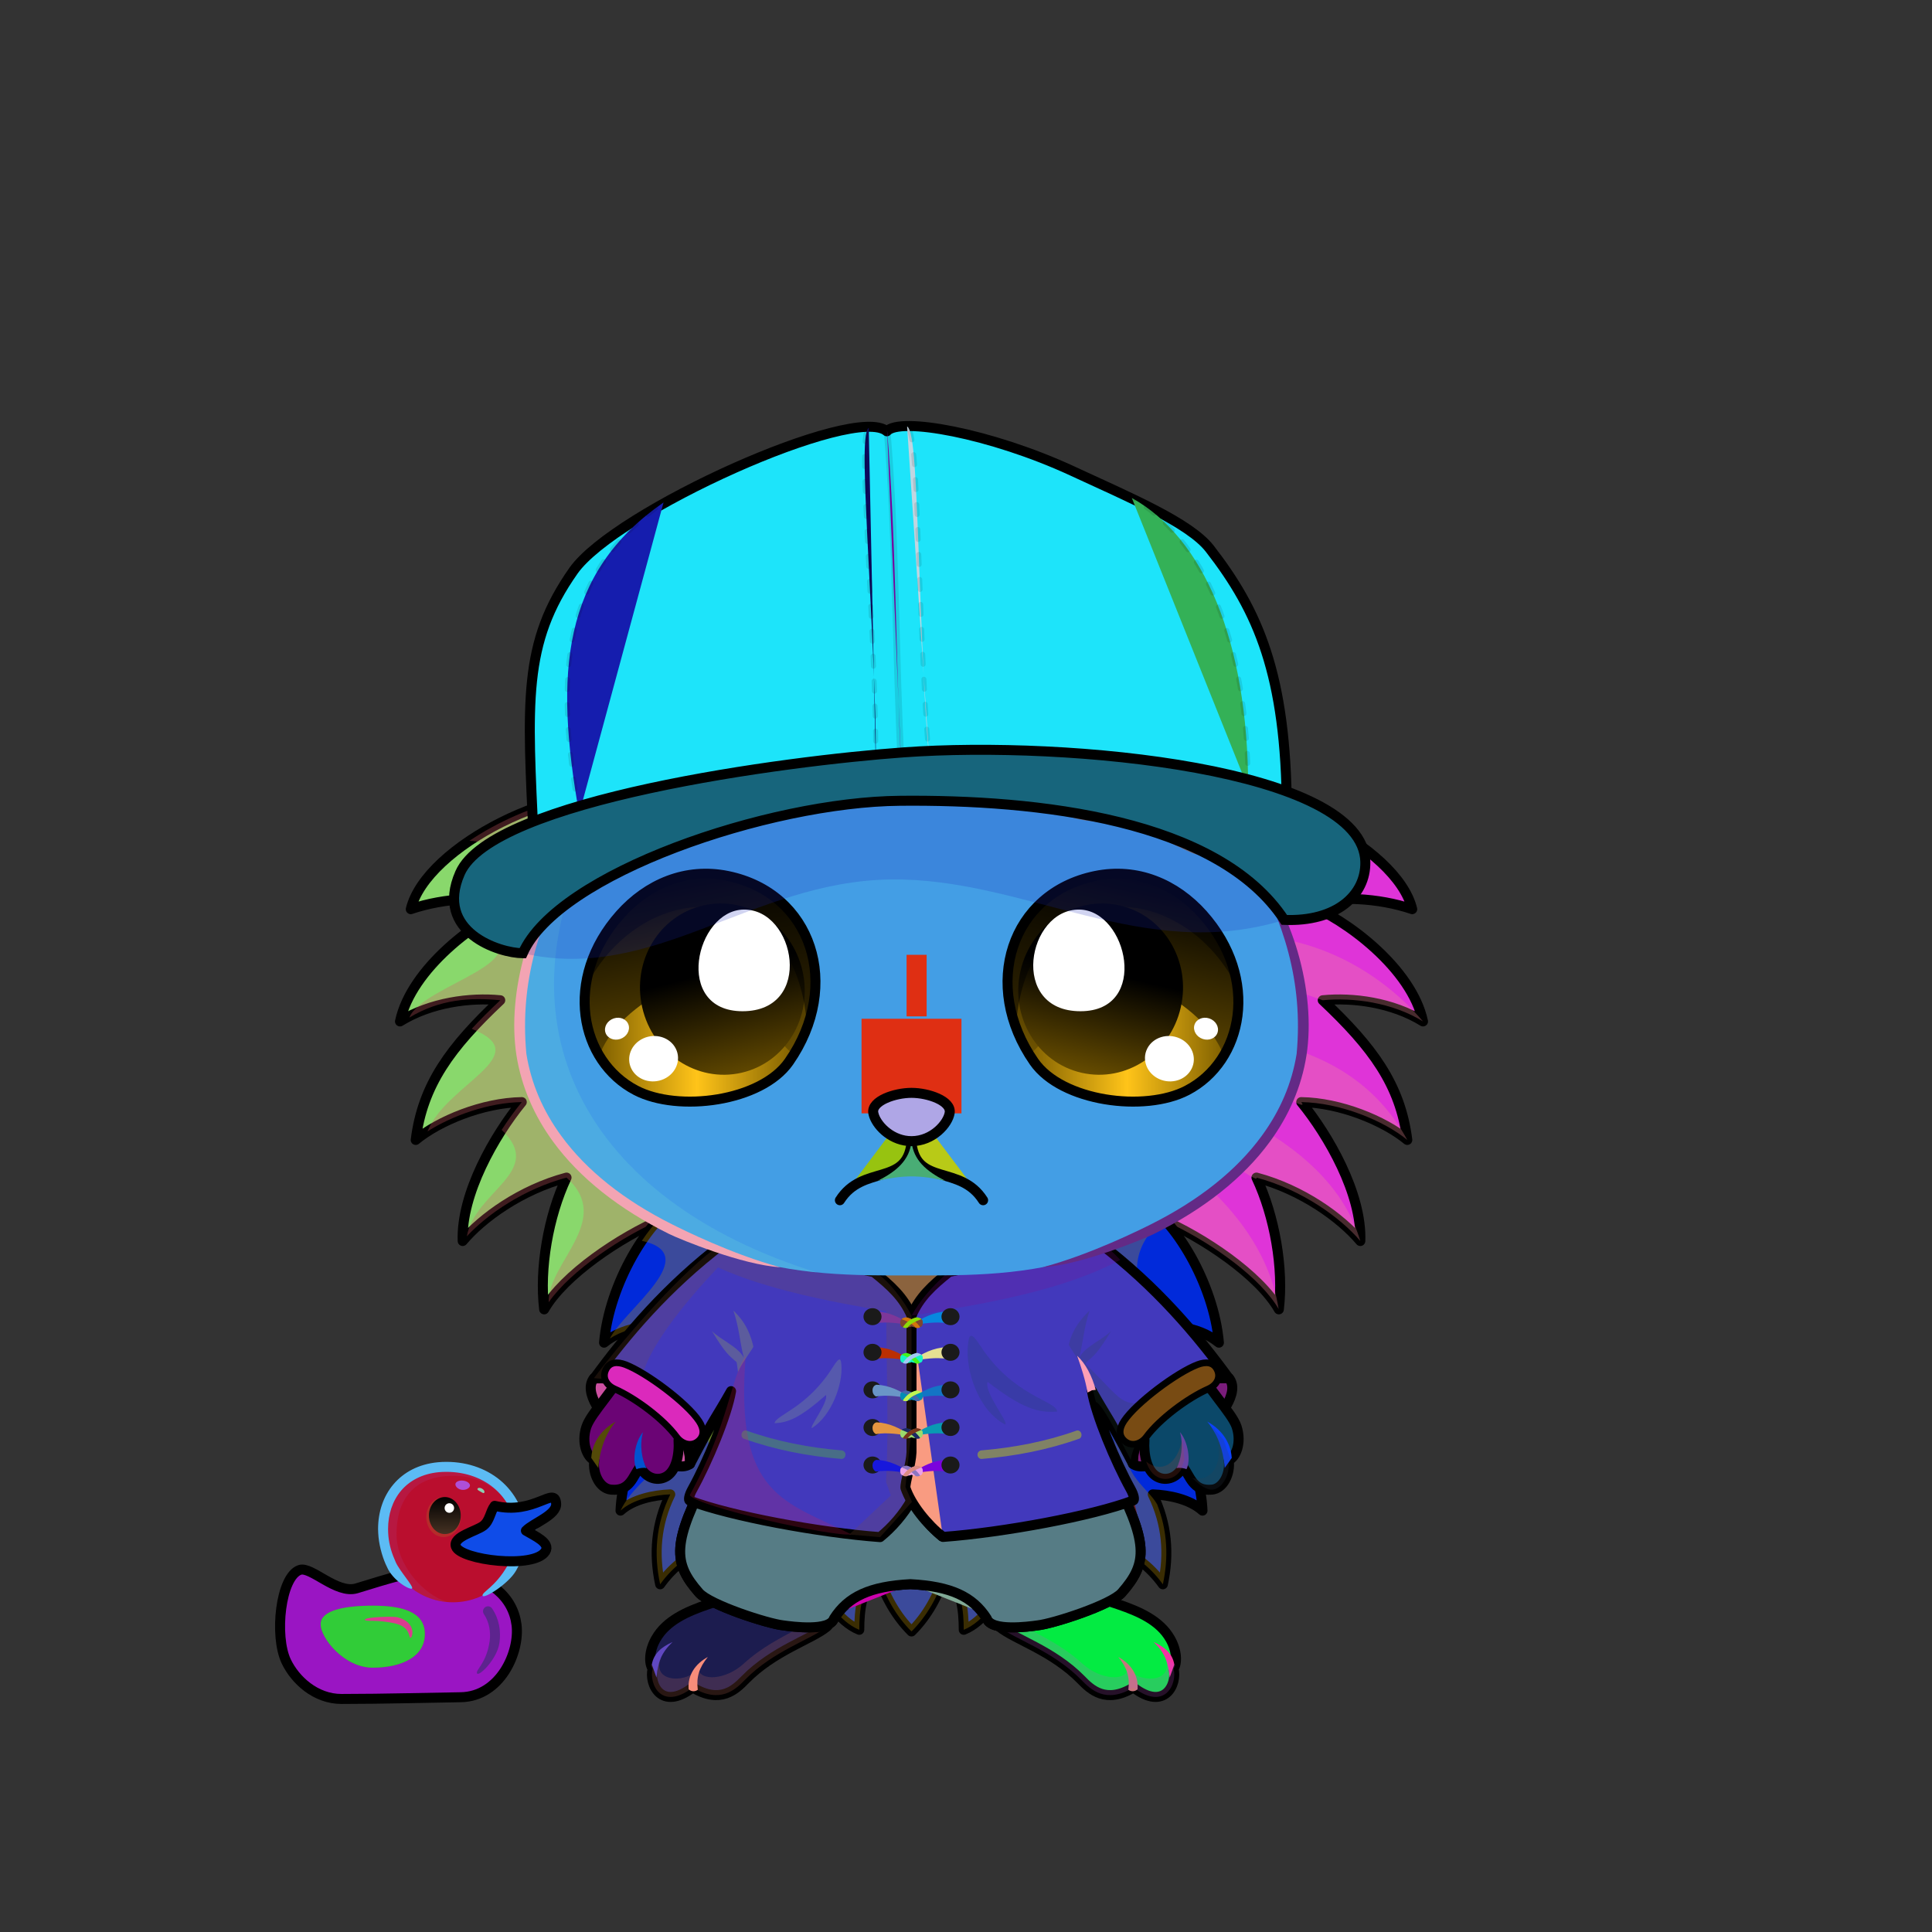<svg xmlns="http://www.w3.org/2000/svg" xmlns:xlink="http://www.w3.org/1999/xlink" style="shape-rendering:geometricPrecision; text-rendering:geometricPrecision; image-rendering:optimizeQuality; fill-rule:evenodd; clip-rule:evenodd" version="1.1" viewBox="0 0 29000 29000" xml:space="preserve"><rect x="0" y="0" width="29000" height="29000" fill="#333333" stroke="none"/><defs><style type="text/css">.AccessoryDuckfil122 {fill:url(#AccessoryDuckid90)}
.AccessoryDuckfil48 {fill:white;fill-opacity:0.502}
.AccessoryDuckfil123 {fill:#CC1400;fill-opacity:0.302}
.AccessoryDuckfil124 {fill:url(#AccessoryDuckid94)}
.AccessoryDuckfil3 {fill:black;fill-rule:nonzero}
.AccessoryDuckfil125 {fill:url(#AccessoryDuckid39)}
.AccessoryDuckfil126 {fill:url(#AccessoryDuckid95)}
.AccessoryDuckfil127 {fill:url(#AccessoryDuckid92)}
.AccessoryDuckfil2 {fill:none}
.AccessoryDuckfil128 {fill:#912323;fill-opacity:0.502}
.AccessoryDuckfil14 {fill:white}
.AccessoryDuckfil129 {fill:white;fill-rule:nonzero;fill-opacity:0.502}
.AccessoryDuckfil130 {fill:white;fill-rule:nonzero}
.AccessoryDuckstr1 {stroke:black;stroke-width:150}
.AccessoryDuckstr18 {stroke:#99CC66;stroke-width:150;stroke-linecap:round;stroke-linejoin:round}
.AccessoryDuckstr0 {stroke:black;stroke-width:150;stroke-linecap:round;stroke-linejoin:round}
.HairBack-Hedgehog0fil2 {fill:black;fill-opacity:0.302}
.HairBack-Hedgehog0fil0 {fill:url(#HairBack-Hedgehog0id162)}
.HairBack-Hedgehog0str0 {stroke:black;stroke-width:150;stroke-linecap:round;stroke-linejoin:round}
.HairBack-Hedgehog0fil1 {fill:url(#HairBack-Hedgehog0id161)}
.Tail-Hedgehog0fil2 {fill:black;fill-opacity:0.302}
.Tail-Hedgehog0fil29 {fill:url(#Tail-Hedgehog0id156)}
.Tail-Hedgehog0str0 {stroke:black;stroke-width:150;stroke-linecap:round;stroke-linejoin:round}
.RightFoot-Hedgehog0fil43 {fill:black}
.RightFoot-Hedgehog0fil11 {fill:black;fill-opacity:0.2}
.RightFoot-Hedgehog0fil42 {fill:#faefc5}
.RightFoot-Hedgehog0str0 {stroke:black;stroke-width:150;stroke-linecap:round;stroke-linejoin:round}
.RightLeg-Hedgehog0fil48 {fill:url(#RightLeg-Hedgehog0id47)}
.RightLeg-Hedgehog0fil10 {fill:black;fill-rule:nonzero}
.RightLeg-Hedgehog0fil11 {fill:black;fill-opacity:0.2}
.LeftFoot-Hedgehog0fil11 {fill:black;fill-opacity:0.2}
.LeftFoot-Hedgehog0fil43 {fill:black}
.LeftFoot-Hedgehog0fil42 {fill:#faefc5}
.LeftFoot-Hedgehog0str0 {stroke:black;stroke-width:150;stroke-linecap:round;stroke-linejoin:round}
.LeftLeg-Hedgehog0fil53 {fill:url(#LeftLeg-Hedgehog0id5)}
.LeftLeg-Hedgehog0fil10 {fill:black;fill-rule:nonzero}
.LeftLeg-Hedgehog0fil11 {fill:black;fill-opacity:0.2}
.RightHand-Hedgehog0fil11 {fill:black;fill-opacity:0.2}
.RightHand-Hedgehog0fil56 {fill:url(#RightHand-Hedgehog0id68)}
.RightHand-Hedgehog0str0 {stroke:black;stroke-width:150;stroke-linecap:round;stroke-linejoin:round}
.RightPaw-Hedgehog0fil61 {fill:#e0d08f}
.RightPaw-Hedgehog0fil43 {fill:black}
.RightPaw-Hedgehog0fil11 {fill:black;fill-opacity:0.2}
.RightPaw-Hedgehog0fil4 {fill:none}
.RightPaw-Hedgehog0str0 {stroke:black;stroke-width:150;stroke-linecap:round;stroke-linejoin:round}
.LeftHand-Hedgehog0fil11 {fill:black;fill-opacity:0.2}
.LeftHand-Hedgehog0fil64 {fill:url(#LeftHand-Hedgehog0id78)}
.LeftHand-Hedgehog0str0 {stroke:black;stroke-width:150;stroke-linecap:round;stroke-linejoin:round}
.Body-Hedgehog1fil67 {fill:url(#Body-Hedgehog1id9)}
.Body-Hedgehog1fil11 {fill:black;fill-opacity:0.2}
.Body-Hedgehog1fil68 {fill:url(#Body-Hedgehog1id42)}
.Body-Hedgehog1fil10 {fill:black;fill-rule:nonzero}
.LeftPaw-Hedgehog0fil72 {fill:#e0d08f}
.LeftPaw-Hedgehog0fil11 {fill:black;fill-opacity:0.2}
.LeftPaw-Hedgehog0fil43 {fill:black}
.LeftPaw-Hedgehog0fil4 {fill:none}
.LeftPaw-Hedgehog0str0 {stroke:black;stroke-width:150;stroke-linecap:round;stroke-linejoin:round}
.Head-Hedgehog0fil111 {fill:url(#Head-Hedgehog0id4)}
.Head-Hedgehog0fil11 {fill:black;fill-opacity:0.2}
.Head-Hedgehog0fil10 {fill:black;fill-rule:nonzero}
.Mouth-Hedgehog5fil43 {fill:black}
.Mouth-Hedgehog5fil4 {fill:none}
.Mouth-Hedgehog5str0 {stroke:black;stroke-width:150;stroke-linecap:round;stroke-linejoin:round}
.Eyes-Hedgehog0fil124 {fill:#a29685}
.Eyes-Hedgehog0fil11 {fill:black;fill-opacity:0.2}
.Eyes-Hedgehog0fil125 {fill:url(#Eyes-Hedgehog0id155)}
.Eyes-Hedgehog0fil126 {fill:url(#Eyes-Hedgehog0id118)}
.Eyes-Hedgehog0fil121 {fill:white}
.Eyes-Hedgehog0fil127 {fill:url(#Eyes-Hedgehog0id136)}
.Eyes-Hedgehog0fil128 {fill:black;fill-opacity:0.502}
.Eyes-Hedgehog0fil129 {fill:url(#Eyes-Hedgehog0id153)}
.Eyes-Hedgehog0fil130 {fill:url(#Eyes-Hedgehog0id117)}
.Eyes-Hedgehog0fil131 {fill:url(#Eyes-Hedgehog0id135)}
.Eyes-Hedgehog0fil4 {fill:none}
.Eyes-Hedgehog0str1 {stroke:black;stroke-width:150}
.Moustache-Hedgehog0fil4 {fill:none}
.Nose-Hedgehog0fil186 {fill:url(#Nose-Hedgehog0id133)}
.Nose-Hedgehog0str0 {stroke:black;stroke-width:150;stroke-linecap:round;stroke-linejoin:round}
.BraceletSteel-Smallfil10 {fill:url(#BraceletSteel-Smallid311);fill-rule:nonzero}
.BraceletSteel-Smallstr1 {stroke:black;stroke-width:100}
.BraceletSteel-Smallfil11 {fill:url(#BraceletSteel-Smallid310);fill-rule:nonzero}
.HatG-Smallfil24 {fill:black;fill-opacity:0.2}
.HatG-Smallfil343 {fill:url(#HatG-Smallid33)}
.HatG-Smallfil344 {fill:url(#HatG-Smallid89)}
.HatG-Smallfil345 {fill:url(#HatG-Smallid80)}
.HatG-Smallfil346 {fill:url(#HatG-Smallid48)}
.HatG-Smallfil347 {fill:url(#HatG-Smallid10)}
.HatG-Smallfil348 {fill:url(#HatG-Smallid51)}
.HatG-Smallfil2 {fill:none}
.HatG-Smallstr2 {stroke:black;stroke-width:150;stroke-linecap:round;stroke-linejoin:round}
.HatG-Smallfil80 {fill:none}
.HatG-Smallstr25 {stroke:black;stroke-width:100;stroke-opacity:0.102}
.HatG-Smallstr26 {stroke:black;stroke-width:75;stroke-linecap:round;stroke-linejoin:round;stroke-dasharray:150 225;stroke-opacity:0.102}
.HatG-Smallstr19 {stroke:black;stroke-width:150}
.NecklaceChineseClothBack1-Smallfil4 {fill:url(#NecklaceChineseClothBack1-Smallid12)}
.NecklaceChineseClothBack1-Smallstr0 {stroke:black;stroke-width:150;stroke-linejoin:round;stroke-miterlimit:22.926}
.NecklaceChineseClothBack1-Smallfil5 {fill:url(#NecklaceChineseClothBack1-Smallid2)}
.NecklaceChineseCloth1-Smallfil7 {fill:#FF9999;fill-opacity:0.2}
.NecklaceChineseCloth1-Smallfil9 {fill:black;fill-opacity:0.2}
.NecklaceChineseCloth1-Smallfil22 {fill:url(#NecklaceChineseCloth1-Smallid7)}
.NecklaceChineseCloth1-Smallfil23 {fill:url(#NecklaceChineseCloth1-Smallid9)}
.NecklaceChineseCloth1-Smallfil12 {fill:black;fill-rule:nonzero}
.NecklaceChineseCloth1-Smallfil13 {fill:black;fill-opacity:0.4}
.NecklaceChineseCloth1-Smallfil14 {fill:black;fill-rule:nonzero;fill-opacity:0.502}
.NecklaceChineseCloth1-Smallfil16 {fill:#1A1A1A}
.NecklaceChineseCloth1-Smallfil17 {fill:#7F6F6F;fill-rule:nonzero}
.NecklaceChineseCloth1-Smallfil21 {fill:url(#NecklaceChineseCloth1-Smallid0)}
.NecklaceChineseCloth1-Smallstr0 {stroke:black;stroke-width:150;stroke-linejoin:round;stroke-miterlimit:22.926}
.NecklaceChineseCloth1-Smallfil8 {fill:none}
.NecklaceChineseCloth1-Smallstr1 {stroke:#3A2323;stroke-width:100;stroke-miterlimit:22.926}
.NecklaceChineseCloth1-Smallstr2 {stroke:#441515;stroke-width:100;stroke-linejoin:round;stroke-miterlimit:22.926}
.NecklaceChineseCloth1-Smallstr3 {stroke:#441515;stroke-width:100;stroke-miterlimit:22.926}
.NecklaceChineseCloth1-Smallfil15 {fill:none;fill-rule:nonzero}
</style><radialGradient cx="5981.45" cy="24530.5" fx="5981.45" fy="24530.5" gradientTransform="matrix(1.083 -0.053 0.097 0.592 -2877 10334)" gradientUnits="userSpaceOnUse" id="AccessoryDuckid90" r="1635.36">
   <stop offset="0" style="stop-opacity:1; stop-color:#FFF256"/>
   <stop offset="0.631" style="stop-opacity:1; stop-color:#FEE75C"/>
   <stop offset="1" style="stop-opacity:1; stop-color:#FFD83B"/>
  </radialGradient><radialGradient cx="6799.04" cy="23034.7" fx="6799.04" fy="23034.7" gradientTransform="matrix(1.083 -0.097 0.097 1.083 -2800 -1242)" gradientUnits="userSpaceOnUse" id="AccessoryDuckid94" r="935.18" xlink:href="#AccessoryDuckid90">
  </radialGradient><linearGradient gradientUnits="userSpaceOnUse" id="AccessoryDuckid39" x1="6677.2" x2="6677.2" y1="22471.8" y2="23026.9">
   <stop offset="0" style="stop-opacity:1; stop-color:black"/>
   <stop offset="1" style="stop-opacity:1; stop-color:#453223"/>
  </linearGradient><radialGradient cx="7621.66" cy="22955.4" fx="7621.66" fy="22955.4" gradientTransform="matrix(1 -0 -0 0.646 0 8130)" gradientUnits="userSpaceOnUse" id="AccessoryDuckid95" r="730.87">
   <stop offset="0" style="stop-opacity:1; stop-color:#FFB73B"/>
   <stop offset="1" style="stop-opacity:1; stop-color:#E05A00"/>
  </radialGradient><radialGradient cx="5594.96" cy="24567.2" fx="5594.96" fy="24567.2" gradientTransform="matrix(1.083 -0.058 0.097 0.644 -2849 9066)" gradientUnits="userSpaceOnUse" id="AccessoryDuckid92" r="719.36" xlink:href="#AccessoryDuckid90">
  </radialGradient><linearGradient gradientUnits="userSpaceOnUse" id="HairBack-Hedgehog0id162" x1="8824.32" x2="8824.32" xlink:href="#HairBack-Hedgehog0id6" y1="20216.8" y2="11906.6">
  </linearGradient><linearGradient gradientUnits="userSpaceOnUse" id="HairBack-Hedgehog0id161" x1="18539.6" x2="18539.6" xlink:href="#HairBack-Hedgehog0id6" y1="20216.8" y2="11906.6">
  </linearGradient><linearGradient gradientUnits="userSpaceOnUse" id="Tail-Hedgehog0id156" x1="13681.9" x2="13681.9" xlink:href="#Tail-Hedgehog0id6" y1="18011.3" y2="24488.9">
  </linearGradient><linearGradient gradientUnits="objectBoundingBox" id="RightLeg-Hedgehog0id47" x1="50%" x2="50%" xlink:href="#RightLeg-Hedgehog0id5" y1="100%" y2="0%">
  </linearGradient><linearGradient gradientUnits="objectBoundingBox" id="LeftLeg-Hedgehog0id5" x1="50%" x2="50%" y1="100%" y2="0%">
   <stop offset="0" style="stop-opacity:1; stop-color:#faefc5"/>
   <stop offset="0.212" style="stop-opacity:1; stop-color:#faefc5"/>
   <stop offset="1" style="stop-opacity:1; stop-color:#e0d08f"/>
  </linearGradient><linearGradient gradientUnits="objectBoundingBox" id="RightHand-Hedgehog0id68" x1="30.208%" x2="69.792%" y1="5.019%" y2="94.98%">
   <stop offset="0" style="stop-opacity:1; stop-color:#baab6e"/>
   <stop offset="0.141" style="stop-opacity:1; stop-color:#baab6e"/>
   <stop offset="0.71" style="stop-opacity:1; stop-color:#e0d08f"/>
   <stop offset="1" style="stop-opacity:1; stop-color:#e0d08f"/>
  </linearGradient><linearGradient gradientUnits="objectBoundingBox" id="LeftHand-Hedgehog0id78" x1="69.792%" x2="30.208%" xlink:href="#LeftHand-Hedgehog0id68" y1="5.019%" y2="94.98%">
  </linearGradient><linearGradient gradientUnits="objectBoundingBox" id="Body-Hedgehog1id9" x1="50%" x2="50%" y1="0%" y2="100%">
   <stop offset="0" style="stop-opacity:1; stop-color:#baab6e"/>
   <stop offset="0.102" style="stop-opacity:1; stop-color:#baab6e"/>
   <stop offset="0.349" style="stop-opacity:1; stop-color:#e0d08f"/>
   <stop offset="1" style="stop-opacity:1; stop-color:#faefc5"/>
  </linearGradient><linearGradient gradientUnits="userSpaceOnUse" id="Body-Hedgehog1id42" x1="13681.9" x2="13681.9" y1="23357" y2="18656">
   <stop offset="0" style="stop-opacity:1; stop-color:#faefc5"/>
   <stop offset="0.631" style="stop-opacity:1; stop-color:#faefc5"/>
   <stop offset="1" style="stop-opacity:1; stop-color:#e0d08f"/>
  </linearGradient><linearGradient gradientUnits="objectBoundingBox" id="Head-Hedgehog0id4" x1="50%" x2="50%" y1="100%" y2="0%">
   <stop offset="0" style="stop-opacity:1; stop-color:#baab6e"/>
   <stop offset="0.251" style="stop-opacity:1; stop-color:#e0d08f"/>
   <stop offset="0.761" style="stop-opacity:1; stop-color:#faefc5"/>
   <stop offset="1" style="stop-opacity:1; stop-color:#faefc5"/>
  </linearGradient><linearGradient gradientUnits="objectBoundingBox" id="Eyes-Hedgehog0id155" x1="60.614%" x2="39.386%" xlink:href="#Eyes-Hedgehog0id0" y1="97.906%" y2="2.093%">
  </linearGradient><linearGradient gradientUnits="objectBoundingBox" id="Eyes-Hedgehog0id118" x1="0%" x2="100%" xlink:href="#Eyes-Hedgehog0id43" y1="50%" y2="50%">
  </linearGradient><linearGradient gradientUnits="objectBoundingBox" id="Eyes-Hedgehog0id136" x1="38.012%" x2="61.988%" xlink:href="#Eyes-Hedgehog0id75" y1="1.178%" y2="98.822%">
  </linearGradient><linearGradient gradientUnits="userSpaceOnUse" id="Eyes-Hedgehog0id153" x1="16488.2" x2="17223.7" xlink:href="#Eyes-Hedgehog0id0" y1="16464" y2="13186.4">
  </linearGradient><linearGradient gradientUnits="userSpaceOnUse" id="Eyes-Hedgehog0id117" x1="15449.3" x2="18370.2" xlink:href="#Eyes-Hedgehog0id43" y1="15687.7" y2="15687.7">
  </linearGradient><linearGradient gradientUnits="userSpaceOnUse" id="Eyes-Hedgehog0id135" x1="16817.7" x2="16224.7" xlink:href="#Eyes-Hedgehog0id75" y1="13591.9" y2="16102.4">
  </linearGradient><linearGradient gradientUnits="userSpaceOnUse" id="Nose-Hedgehog0id133" x1="13681.9" x2="13681.9" y1="16404" y2="17128.6">
   <stop offset="0" style="stop-opacity:1; stop-color:#FFCCCC"/>
   <stop offset="1" style="stop-opacity:1; stop-color:#B37173"/>
  </linearGradient><linearGradient gradientUnits="userSpaceOnUse" id="BraceletSteel-Smallid311" x1="9277.62" x2="10345.2" xlink:href="#BraceletSteel-Smallid310" y1="20629.7" y2="21505.2">
  </linearGradient><linearGradient gradientUnits="userSpaceOnUse" id="HatG-Smallid33" x1="9005.99" x2="12881.3" y1="11952" y2="7107.84">
   <stop offset="0" style="stop-opacity:1; stop-color:#CCCCD0"/>
   <stop offset="1" style="stop-opacity:1; stop-color:#F2F2F6"/>
  </linearGradient><linearGradient gradientUnits="userSpaceOnUse" id="HatG-Smallid89" x1="8007.61" x2="9439.77" xlink:href="#HatG-Smallid48" y1="12023.2" y2="8464.53">
  </linearGradient><linearGradient gradientUnits="userSpaceOnUse" id="HatG-Smallid80" x1="14423.6" x2="18229.3" y1="11459.2" y2="7093.89">
   <stop offset="0" style="stop-opacity:1; stop-color:#DBDBE0"/>
   <stop offset="0.749" style="stop-opacity:1; stop-color:white"/>
   <stop offset="1" style="stop-opacity:1; stop-color:white"/>
  </linearGradient><linearGradient gradientUnits="userSpaceOnUse" id="HatG-Smallid10" x1="13655" x2="13655" y1="11254.4" y2="14308.5">
   <stop offset="0" style="stop-opacity:1; stop-color:#15153B"/>
   <stop offset="1" style="stop-opacity:1; stop-color:#080814"/>
  </linearGradient><linearGradient gradientUnits="userSpaceOnUse" id="HatG-Smallid51" x1="19844.7" x2="7465.43" y1="11637.4" y2="13230.8">
   <stop offset="0" style="stop-opacity:1; stop-color:#6666CC"/>
   <stop offset="1" style="stop-opacity:1; stop-color:#3D3B78"/>
  </linearGradient><linearGradient gradientUnits="userSpaceOnUse" id="NecklaceChineseClothBack1-Smallid12" x1="9567.21" x2="9874.12" xlink:href="#NecklaceChineseClothBack1-Smallid2" y1="20735.87" y2="21811.64">
  </linearGradient><linearGradient gradientUnits="userSpaceOnUse" id="NecklaceChineseCloth1-Smallid7" x1="9604" x2="13067" xlink:href="#NecklaceChineseCloth1-Smallid1" y1="19320" y2="22409">
  </linearGradient><linearGradient gradientUnits="userSpaceOnUse" id="NecklaceChineseCloth1-Smallid9" x1="14546.7" x2="17495.9" xlink:href="#NecklaceChineseCloth1-Smallid3" y1="22620" y2="19109">
  </linearGradient><linearGradient gradientUnits="userSpaceOnUse" id="NecklaceChineseCloth1-Smallid0" x1="10330.25" x2="16999.77" y1="23218.17" y2="23218.17">
   <stop offset="0" style="stop-opacity:1; stop-color:#7A4242"/>
   <stop offset="0.22" style="stop-opacity:1; stop-color:#7A4242"/>
   <stop offset="0.439" style="stop-opacity:1; stop-color:#704B4B"/>
   <stop offset="0.6" style="stop-opacity:1; stop-color:#3B2C2C"/>
   <stop offset="1" style="stop-opacity:1; stop-color:#7A4242"/>
  </linearGradient><linearGradient gradientUnits="userSpaceOnUse" id="HairBack-Hedgehog0id6" x1="13681.9" x2="13681.9" y1="6728.09" y2="11806.7">
   <stop offset="0" style="stop-opacity:1; stop-color:#403b30"/>
   <stop offset="1" style="stop-opacity:1; stop-color:#59554c"/>
  </linearGradient><linearGradient gradientUnits="userSpaceOnUse" id="Tail-Hedgehog0id6" x1="13681.9" x2="13681.9" y1="6728.09" y2="11806.7">
   <stop offset="0" style="stop-opacity:1; stop-color:#403b30"/>
   <stop offset="1" style="stop-opacity:1; stop-color:#59554c"/>
  </linearGradient><linearGradient gradientUnits="objectBoundingBox" id="RightLeg-Hedgehog0id5" x1="50%" x2="50%" y1="100%" y2="0%">
   <stop offset="0" style="stop-opacity:1; stop-color:#faefc5"/>
   <stop offset="0.212" style="stop-opacity:1; stop-color:#faefc5"/>
   <stop offset="1" style="stop-opacity:1; stop-color:#e0d08f"/>
  </linearGradient><linearGradient gradientUnits="objectBoundingBox" id="LeftHand-Hedgehog0id68" x1="30.208%" x2="69.792%" y1="5.019%" y2="94.98%">
   <stop offset="0" style="stop-opacity:1; stop-color:#baab6e"/>
   <stop offset="0.141" style="stop-opacity:1; stop-color:#baab6e"/>
   <stop offset="0.71" style="stop-opacity:1; stop-color:#e0d08f"/>
   <stop offset="1" style="stop-opacity:1; stop-color:#e0d08f"/>
  </linearGradient><linearGradient gradientUnits="userSpaceOnUse" id="Eyes-Hedgehog0id0" x1="10654.3" x2="10654.3" y1="16581.4" y2="13705.6">
   <stop offset="0" style="stop-opacity:1; stop-color:#806000"/>
   <stop offset="1" style="stop-opacity:1; stop-color:black"/>
  </linearGradient><linearGradient gradientUnits="userSpaceOnUse" id="Eyes-Hedgehog0id43" x1="9336.13" x2="12327.3" y1="15064.6" y2="15064.6">
   <stop offset="0" style="stop-opacity:1; stop-color:#806000"/>
   <stop offset="0.502" style="stop-opacity:1; stop-color:#ffc419"/>
   <stop offset="1" style="stop-opacity:1; stop-color:#806000"/>
  </linearGradient><linearGradient gradientUnits="userSpaceOnUse" id="Eyes-Hedgehog0id75" x1="16987" x2="16987" y1="13705.8" y2="15976.6">
   <stop offset="0" style="stop-opacity:1; stop-color:black"/>
   <stop offset="0.4" style="stop-opacity:1; stop-color:black"/>
   <stop offset="1" style="stop-opacity:1; stop-color:#664c00"/>
  </linearGradient><linearGradient gradientUnits="userSpaceOnUse" id="BraceletSteel-Smallid310" x1="18086.3" x2="17018.7" y1="20629.7" y2="21505.2">
   <stop offset="0" style="stop-opacity:1; stop-color:#424352"/>
   <stop offset="0.11" style="stop-opacity:1; stop-color:#848690"/>
   <stop offset="0.251" style="stop-opacity:1; stop-color:#FFFFFC"/>
   <stop offset="0.471" style="stop-opacity:1; stop-color:#8D8F99"/>
   <stop offset="0.78" style="stop-opacity:1; stop-color:#16171A"/>
   <stop offset="1" style="stop-opacity:1; stop-color:#42444D"/>
  </linearGradient><linearGradient gradientUnits="userSpaceOnUse" id="HatG-Smallid48" x1="17783.7" x2="19109.1" y1="11637.3" y2="8343.96">
   <stop offset="0" style="stop-opacity:1; stop-color:#15153B"/>
   <stop offset="1" style="stop-opacity:1; stop-color:#4A47A1"/>
  </linearGradient><linearGradient gradientUnits="userSpaceOnUse" id="NecklaceChineseClothBack1-Smallid2" x1="17489.03" x2="17795.93" y1="20735.87" y2="21811.64">
   <stop offset="0" style="stop-opacity:1; stop-color:#2F292B"/>
   <stop offset="1" style="stop-opacity:1; stop-color:black"/>
  </linearGradient><linearGradient gradientUnits="userSpaceOnUse" id="NecklaceChineseCloth1-Smallid1" x1="9193" x2="13005" y1="18230" y2="21839">
   <stop offset="0" style="stop-opacity:1; stop-color:#7D3030"/>
   <stop offset="1" style="stop-opacity:1; stop-color:#6E1E1E"/>
  </linearGradient><linearGradient gradientUnits="userSpaceOnUse" id="NecklaceChineseCloth1-Smallid3" x1="14634.08" x2="17880" y1="22085" y2="17983">
   <stop offset="0" style="stop-opacity:1; stop-color:#6E1E1E"/>
   <stop offset="1" style="stop-opacity:1; stop-color:#8C4747"/>
  </linearGradient></defs><g id="HairBack-Hedgehog0">
  <animateTransform additive="sum" attributeName="transform" dur="10" repeatCount="indefinite" type="translate" values="0;0 200;0;0 200;0;0 200;0;0 200;0"/>
  <g id="_1891249983072">
   <path class="HairBack-Hedgehog0fil0 HairBack-Hedgehog0str0" d="M9544 11951c-1108,-270 -3152,751 -3378,1696 513,-174 1138,-200 1592,-81 -597,230 -1586,973 -1754,1766 460,-285 1053,-363 1505,-318 -745,702 -1165,1266 -1269,2097 349,-288 1008,-560 1592,-568 -408,499 -913,1377 -887,2085 291,-346 873,-769 1559,-952 -274,581 -410,1366 -336,1978 291,-511 1133,-1083 1790,-1363 -82,563 -134,1400 26,1926 553,-772 1107,-1543 1660,-2314 -2186,-867 -3008,-2237 -2100,-5952z" style="fill:#89d86c"/>
   <path class="HairBack-Hedgehog0fil1 HairBack-Hedgehog0str0" d="M17820 11951c1108,-270 3152,751 3378,1696 -513,-174 -1138,-200 -1592,-81 597,230 1586,973 1754,1766 -460,-285 -1053,-363 -1505,-318 745,702 1165,1266 1269,2097 -349,-288 -1008,-560 -1592,-568 408,499 913,1377 887,2085 -292,-346 -873,-769 -1559,-952 274,581 410,1366 336,1978 -291,-511 -1133,-1083 -1790,-1363 82,563 134,1400 -26,1926 -553,-772 -1107,-1543 -1661,-2314 2186,-867 3009,-2237 2101,-5952z" style="fill:#df34d8"/>
  </g>
  <path class="HairBack-Hedgehog0fil2" d="M21360 15332c-460,-285 -1053,-363 -1505,-318 -196,-68 -391,-137 -586,-205 -22,291 -44,582 -66,874 859,224 1515,681 1921,1428 -349,-288 -1008,-560 -1592,-568 93,114 -191,-50 -257,-78 -154,135 -309,270 -463,405 866,482 1402,1067 1607,1758 -292,-346 -873,-769 -1559,-952 40,84 -364,-202 -413,-232 -218,26 -435,52 -653,78 662,526 1259,1235 1399,2127 -265,-459 -969,-965 -1584,-1265 -273,-248 -546,-496 -819,-745 78,-150 156,-300 234,-450 651,-512 1038,-1193 1136,-2185 226,-434 517,-517 743,-952 904,61 1809,523 2457,1280z" style="fill:#ee8f9b"/>
  <path class="HairBack-Hedgehog0fil2" d="M9544 11951c-15,-4 -30,-7 -45,-10 -335,15 -669,31 -1003,47 -500,116 -1024,347 -1450,633 590,17 171,608 -243,889 339,-35 679,-17 955,56 -189,73 -417,197 -646,357 1193,476 -780,854 -967,1351 456,-276 917,-304 1364,-260 -157,148 -300,290 -428,429 994,397 -382,823 -664,1540 368,-235 918,-434 1415,-440 -98,120 -202,262 -302,417 662,624 -398,914 -523,1598 308,-332 857,-711 1497,-882 713,638 -283,1276 -268,1871 340,-482 1111,-996 1722,-1256 -82,563 -134,1400 26,1926 553,-772 1107,-1543 1660,-2314 -2186,-867 -3008,-2237 -2100,-5952z" style="fill:#d35d69"/>
 </g><g id="Tail-Hedgehog0">
 <animateTransform additive="sum" attributeName="transform" dur="10" repeatCount="indefinite" type="translate" values="0;0 200;0;0 200;0;0 200;0;0 200;0"/>
  <g id="_1891249960224">
   <path class="Tail-Hedgehog0fil29 Tail-Hedgehog0str0" d="M10243 18011c-510,276 -1099,1258 -1176,2143 337,-271 804,-279 1126,-224 -586,264 -943,844 -960,1362 288,-215 636,-398 1044,-381 -498,400 -927,989 -963,1764 190,-172 506,-235 747,-244 -218,450 -249,900 -152,1350 188,-263 466,-491 841,-600 384,-112 1462,128 1523,454 62,326 324,707 625,829 1,-287 30,-617 271,-889 96,379 296,699 513,914 217,-215 416,-535 513,-914 241,272 270,602 271,889 301,-122 563,-503 625,-829 61,-326 1138,-566 1523,-454 375,109 652,337 841,600 97,-450 66,-900 -152,-1350 241,9 557,72 747,244 -36,-775 -465,-1364 -963,-1764 408,-17 756,166 1043,381 -16,-518 -373,-1098 -959,-1362 322,-55 789,-47 1125,224 -76,-885 -665,-1867 -1175,-2143 -670,147 -2745,630 -3415,776l-24 -5 -24 5c-670,-146 -2745,-629 -3415,-776z" style="fill:#012ada"/>
   <path class="Tail-Hedgehog0fil2" d="M10194 18040c-189,117 -385,325 -560,585 941,205 -259,1028 -480,1467 327,-210 744,-213 1039,-162 438,198 -561,567 -594,1134 204,-100 430,-163 678,-153 552,663 -651,1099 -963,1764 190,-172 506,-235 747,-244 -218,450 -249,900 -152,1350 188,-263 466,-491 841,-600 384,-112 1462,128 1523,454 62,326 324,707 625,829 1,-287 30,-617 271,-889 96,379 296,699 513,914 217,-215 416,-535 513,-914 241,272 270,602 271,889 301,-122 563,-503 625,-829 61,-326 1138,-566 1523,-454 375,109 652,337 841,600 86,-400 71,-800 -86,-1200 -136,-245 -526,-445 -473,-927 72,-653 339,-1711 295,-2114 -244,-477 -122,-923 282,-1242 -117,-125 -236,-224 -352,-287 -670,147 -2745,630 -3415,776 -8,-2 -16,-3 -24,-5 -8,2 -16,3 -24,5 -648,-142 -2611,-598 -3345,-760 -40,4 -79,9 -119,13z" style="fill:#c1960a"/>
  </g>
 </g><g id="RightFoot-Hedgehog0">
  <path class="RightFoot-Hedgehog0fil42 RightFoot-Hedgehog0str0" d="M17616 25049c58,229 -133,641 -602,281 -416,252 -643,30 -786,-117 -427,-437 -1001,-608 -1224,-792 -174,-144 96,-471 85,-641 326,80 773,48 1052,-20 166,306 1110,284 1425,840 100,176 108,360 50,449z" style="fill:#03eb42"/>
  <path class="RightFoot-Hedgehog0fil43" d="M17075 25357c18,-210 -100,-383 -289,-485 131,162 175,299 151,492 36,28 93,34 138,-7z" style="fill:#c7757c"/>
  <path class="RightFoot-Hedgehog0fil43" d="M17627 24985c-28,-165 -141,-261 -310,-338 177,173 216,307 240,534 21,-62 50,-133 70,-196z" style="fill:#f332a3"/>
  <path class="RightFoot-Hedgehog0fil11" d="M17616 25049c58,229 -133,641 -602,281 -416,252 -643,30 -786,-117 -427,-437 -1001,-608 -1224,-792 -111,-92 -42,-257 20,-409 59,405 671,455 1222,959 269,246 667,277 693,61 92,226 704,254 554,-143 42,29 93,66 147,105 -6,21 -14,40 -24,55z" style="fill:#c255cf"/>
 </g><g id="LeftFoot-Hedgehog0">
  <path class="LeftFoot-Hedgehog0fil42 LeftFoot-Hedgehog0str0" d="M9796 25049c-58,229 132,641 602,281 416,252 642,30 786,-117 427,-437 1000,-608 1223,-792 175,-144 -96,-471 -84,-641 -326,80 -774,48 -1053,-20 -166,306 -1110,284 -1425,840 -100,176 -108,360 -49,449z" style="fill:#1c1c4f"/>
  <path class="LeftFoot-Hedgehog0fil11" d="M9796 25049c-58,229 132,641 602,281 416,252 642,30 786,-117 427,-437 1000,-608 1223,-792 111,-92 42,-257 -20,-409 -59,405 -671,455 -1222,959 -268,246 -666,277 -692,61 -93,226 -705,254 -554,-143 -43,29 -94,66 -148,105 6,21 14,40 25,55z" style="fill:#d17761"/>
  <path class="LeftFoot-Hedgehog0fil43" d="M10337 25357c-19,-210 99,-383 288,-485 -131,162 -175,299 -151,492 -35,28 -93,34 -137,-7z" style="fill:#f78d7a"/>
  <path class="LeftFoot-Hedgehog0fil43" d="M9784 24985c29,-165 142,-261 311,-338 -178,173 -217,307 -241,534 -20,-62 -49,-133 -70,-196z" style="fill:#6048c0"/>
 </g><g id="RightLeg-Hedgehog0">
  <path class="RightLeg-Hedgehog0fil48" d="M13668 23779c967,1 1275,748 2492,357 1135,-365 1011,-1425 437,-2346l-1468 -574c-289,401 -798,1265 -1461,1300l0 1263z" style="fill:#559cd1"/>
  <path class="RightLeg-Hedgehog0fil10" d="M13678 23853c373,1 647,119 917,236 100,43 536,225 802,158 -304,-37 -584,-227 -743,-296 -283,-122 -571,-246 -976,-247l0 149zm2756 -2176c149,216 274,444 364,670 100,250 156,499 152,728 -14,725 -589,997 -739,1045 276,14 875,-379 888,-1043 5,-249 -55,-517 -162,-785 -99,-250 -240,-501 -408,-739l-95 124z" style="fill:#681f26"/>
  <path class="RightLeg-Hedgehog0fil11" d="M16859 23678c291,-452 265,-1206 -216,-1646 -364,384 -390,545 -378,566 409,-250 803,197 594,1080z" style="fill:#08233c"/>
 </g><g id="LeftLeg-Hedgehog0">
  <path class="LeftLeg-Hedgehog0fil53" d="M13678 23779c-968,1 -1266,748 -2483,357 -1135,-365 -1010,-1425 -437,-2346l1468 -574c289,401 788,1265 1452,1300l0 1263z" style="fill:#e0b927"/>
  <path class="LeftLeg-Hedgehog0fil10" d="M13678 23853c-374,1 -648,119 -918,236 -100,43 -536,225 -802,158 304,-37 584,-227 743,-296 283,-122 571,-246 977,-247l0 149zm-2756 -2176c-150,216 -275,444 -365,670 -100,250 -156,499 -151,728 13,725 588,997 738,1045 -276,14 -875,-379 -888,-1043 -5,-249 55,-517 162,-785 99,-250 240,-501 408,-739l96 124z" style="fill:#5a2c31"/>
  <path class="LeftLeg-Hedgehog0fil11" d="M10497 23678c-292,-452 -266,-1206 215,-1646 364,384 390,545 378,566 -409,-250 -803,197 -593,1080z" style="fill:#f99daa"/>
 </g><g id="NecklaceChineseClothBack1-Small">
 <animateTransform additive="sum" attributeName="transform" dur="10" repeatCount="indefinite" type="translate" values="0;0 200;0;0 200;0;0 200;0;0 200;0"/>
  <g id="_1974552017632">
   <path class="NecklaceChineseClothBack1-Smallfil4 NecklaceChineseClothBack1-Smallstr0" d="M10357.47 21974.52c18.6,-527.16 -604.36,-1330.56 -1442.24,-1288.04 -327.15,412.84 1095.8,1545.4 1442.24,1288.04z" style="fill:#cc50a1"/>
   <path class="NecklaceChineseClothBack1-Smallfil5 NecklaceChineseClothBack1-Smallstr0" d="M17006.39 21974.52c-18.6,-527.16 604.36,-1330.56 1442.24,-1288.04 327.15,412.84 -1095.8,1545.4 -1442.24,1288.04z" style="fill:#7a1c7b"/>
  </g>
 </g><g id="RightHand-Hedgehog0">
 <animateTransform additive="sum" attributeName="transform" dur="10" repeatCount="indefinite" type="translate" values="0;0 200;0;0 200;0;0 200;0;0 200;0"/>
  <path class="RightHand-Hedgehog0fil56 RightHand-Hedgehog0str0" d="M16378 18692c699,369 1263,1150 1599,1845 252,523 -745,991 -1014,732 -193,-186 -386,-294 -613,-339 -83,-786 -377,-1485 -807,-1998 351,-62 639,-144 835,-240z" style="fill:#67a7d2"/>
  <path class="RightHand-Hedgehog0fil11" d="M16936 21243c-185,-170 -370,-270 -586,-313 -47,-446 -162,-864 -332,-1237 615,434 879,1022 918,1550z" style="fill:#1b8dc1"/>
 </g><g id="LeftHand-Hedgehog0">
 <animateTransform additive="sum" attributeName="transform" dur="10" repeatCount="indefinite" type="translate" values="0;0 200;0;0 200;0;0 200;0;0 200;0"/>
  <path class="LeftHand-Hedgehog0fil64 LeftHand-Hedgehog0str0" d="M10986 18692c-699,369 -1263,1150 -1599,1845 -252,523 745,991 1013,732 194,-186 387,-294 614,-339 83,-786 377,-1485 807,-1998 -351,-62 -639,-144 -835,-240z" style="fill:#9a2342"/>
  <path class="LeftHand-Hedgehog0fil11" d="M10428 21243c184,-170 370,-270 586,-313 47,-446 162,-864 332,-1237 -615,434 -879,1022 -918,1550z" style="fill:#c1edaf"/>
 </g><g id="Body-Hedgehog1">
 <animateTransform additive="sum" attributeName="transform" dur="10" repeatCount="indefinite" type="translate" values="0;0 200;0;0 200;0;0 200;0;0 200;0"/>
  <path class="Body-Hedgehog1fil67" d="M13682 23636c-1477,0 -2736,-317 -2979,-1737 -144,-843 286,-2153 892,-3046 556,109 1286,175 2087,175 801,0 1531,-66 2087,-175 606,893 1036,2203 892,3046 -243,1420 -1502,1737 -2979,1737z" style="fill:#acf644"/>
  <path class="Body-Hedgehog1fil11" d="M11882 23368c-610,-246 -1046,-692 -1179,-1469 -57,-332 -24,-737 73,-1161 44,1407 281,2075 1106,2630z" style="fill:#585986"/>
  <path class="Body-Hedgehog1fil68" d="M11767 19068c-656,1274 -828,2933 -70,3668 649,630 1135,610 1985,621 850,-11 1336,9 1985,-621 758,-735 586,-2394 -71,-3668 -317,-615 -953,-359 -1914,-359 -961,0 -1597,-256 -1915,359z" style="fill:#8b633e"/>
  <path class="Body-Hedgehog1fil10" d="M10914 22537c-141,-186 -224,-430 -261,-694 -28,-202 -29,-416 -9,-626 35,-378 197,-1016 416,-1358 -130,315 -277,999 -296,1371 -23,438 13,904 150,1307z" style="fill:#69862a"/>
  <path class="Body-Hedgehog1fil11" d="M15481 23368c611,-246 1047,-692 1180,-1469 57,-332 24,-737 -73,-1161 -44,1407 -281,2075 -1107,2630z" style="fill:#65f8a1"/>
  <path class="Body-Hedgehog1fil10" d="M16450 22537c249,-328 316,-836 270,-1320 -35,-378 -197,-1016 -416,-1358 130,315 277,999 296,1371 23,438 -13,904 -150,1307z" style="fill:#263eae"/>
 </g><g id="RightPaw-Hedgehog0">
 <animateTransform additive="sum" attributeName="transform" dur="10" repeatCount="indefinite" type="translate" values="0;0 200;0;0 200;0;0 200;0;0 200;0"/>
  <path class="RightPaw-Hedgehog0fil61" d="M17864 20421c184,453 629,783 699,998 77,240 -18,466 -126,513 38,206 -104,428 -245,428 -293,0 -324,-205 -437,-341 -104,194 -282,219 -407,135 -156,-104 -201,-398 -167,-539 -32,-115 -136,-329 -216,-410 -165,-601 1086,134 899,-784z" style="fill:#a1723b"/>
  <path class="RightPaw-Hedgehog0fil4 RightPaw-Hedgehog0str0" d="M17930 20445c178,390 563,759 633,974 77,240 -11,453 -119,500 27,201 -81,425 -252,441 -291,28 -324,-205 -437,-341 -99,188 -283,219 -407,135 -129,-86 -185,-306 -169,-538 -54,-150 -178,-313 -300,-425" style="fill:#0b4869"/>
  <path class="RightPaw-Hedgehog0fil43" d="M17658 22038c71,-116 109,-352 54,-541 122,143 164,426 98,556 -33,-15 -109,-28 -152,-15z" style="fill:#6644a5"/>
  <path class="RightPaw-Hedgehog0fil43" d="M18383 22035c-21,-280 -114,-523 -262,-696 185,99 351,283 368,545 -35,48 -71,103 -106,151z" style="fill:#0d42fb"/>
  <path class="RightPaw-Hedgehog0fil11" d="M17726 22066c-105,150 -264,165 -378,88 -68,-45 -114,-125 -143,-214 212,167 465,72 544,-351 10,106 19,211 29,317 -17,53 -35,106 -52,160z" style="fill:#ad4834"/>
  <path class="RightPaw-Hedgehog0fil11" d="M18473 21910c-12,10 -24,17 -36,22 38,206 -104,428 -245,428 -120,0 -240,-124 -296,-175 326,81 529,-299 303,-766 56,64 111,127 167,191 35,100 71,200 107,300z" style="fill:#353e4f"/>
 </g><g id="LeftPaw-Hedgehog0">
 <animateTransform additive="sum" attributeName="transform" dur="10" repeatCount="indefinite" type="translate" values="0;0 200;0;0 200;0;0 200;0;0 200;0"/>
  <path class="LeftPaw-Hedgehog0fil72" d="M9500 20421c-184,453 -629,783 -699,998 -78,240 18,466 125,513 -37,206 105,428 246,428 293,0 324,-205 437,-341 104,194 282,219 407,135 156,-104 201,-398 167,-539 32,-115 136,-329 216,-410 165,-601 -1086,134 -899,-784z" style="fill:#a84041"/>
  <path class="LeftPaw-Hedgehog0fil11" d="M9638 22066c105,150 264,165 378,88 67,-45 114,-125 143,-214 -212,167 -465,72 -544,-351 -10,106 -19,211 -29,317 17,53 34,106 52,160z" style="fill:#415a25"/>
  <path class="LeftPaw-Hedgehog0fil11" d="M8891 21910c12,10 23,17 35,22 -37,206 105,428 246,428 120,0 240,-124 296,-175 -326,81 -529,-299 -304,-766 -55,64 -110,127 -166,191 -35,100 -71,200 -107,300z" style="fill:#2b0136"/>
  <path class="LeftPaw-Hedgehog0fil4 LeftPaw-Hedgehog0str0" d="M9434 20445c-179,390 -563,759 -633,974 -78,240 11,453 119,500 -27,201 81,425 252,441 291,28 324,-205 437,-341 99,188 282,219 407,135 128,-86 184,-306 169,-538 54,-150 178,-313 300,-425" style="fill:#6b0475"/>
  <path class="LeftPaw-Hedgehog0fil43" d="M8981 22035c21,-280 114,-523 262,-696 -185,99 -351,283 -368,545 35,48 71,103 106,151z" style="fill:#544a08"/>
  <path class="LeftPaw-Hedgehog0fil43" d="M9706 22038c-71,-116 -109,-352 -54,-541 -122,143 -164,426 -98,556 33,-15 108,-28 152,-15z" style="fill:#0153d0"/>
 </g><g id="NecklaceChineseCloth1-Small">
  <g id="_2471260301072">
   <path class="NecklaceChineseCloth1-Smallfil21 NecklaceChineseCloth1-Smallstr0" d="M13665.4 23778.6c610.26,32.81 936.1,187.2 1147.33,516.67 65.27,197.77 632.43,120.37 763.16,102.04 231.66,-24.84 1101.37,-306.47 1261.59,-489.4 396.39,-452.57 409.33,-749.46 -165.78,-1835.33 -1160.66,217.03 -2118.63,356.66 -3006.3,102.31 -887.67,254.35 -1845.64,114.72 -3006.3,-102.31 -575.11,1085.87 -562.17,1382.76 -165.78,1835.33 160.22,182.93 1029.93,464.56 1261.59,489.4 130.73,18.33 697.89,95.73 763.16,-102.04 211.23,-329.47 537.07,-483.86 1147.33,-516.67z" style="fill:#b82568"/>
   <path class="NecklaceChineseCloth1-Smallfil8 NecklaceChineseCloth1-Smallstr1" d="M17037.67 23579.3c-428.76,219.14 -1735.57,702.42 -2314.54,595.07m564.92 251.14c-147.14,-439.8 -516.8,-629.73 -1629.8,-646.91" style="fill:#81aa96"/>
   <path class="NecklaceChineseCloth1-Smallfil7" d="M16545.25 24092.51c441.27,-325.9 162.8,-1484.14 -572.76,-1493.49l797.05 -212.62c496.42,811.56 485.96,1330.66 -224.29,1706.11z" style="fill:#30fc46"/>
   <path class="NecklaceChineseCloth1-Smallfil8 NecklaceChineseCloth1-Smallstr1" d="M10293.13 23579.3c428.76,219.14 1735.57,702.42 2314.54,595.07m-564.92 251.14c147.14,-439.8 516.8,-629.73 1629.8,-646.91" style="fill:#cd03ac"/>
   <path class="NecklaceChineseCloth1-Smallfil9" d="M14177.28 23124.83c-134.38,-144.8 -292.8,-341.71 -427.19,-486.51l-71.95 -81.36 -64.45 81.48 -403.08 434.3c-964.36,-74.99 -1985.6,-295.45 -2822.72,-546.78 -230.47,576.27 -259.12,1196.49 347.19,1595 68.83,25.07 558.37,247.9 684.2,237.52 -237.35,-582.85 -838.79,-561.72 -882.36,-825.24 26.2,-188.71 558.52,96.02 403.68,-144.75 -108.77,-98.25 -161.05,-290.55 -168.88,-349.78 346.93,112.49 1711.52,268.34 2540.25,274.21 153.92,-74.94 231.24,-163.54 333.88,-280.74 151.2,74.92 245.53,149.44 531.43,92.65z" style="fill:#dc749a"/>
   <path class="NecklaceChineseCloth1-Smallfil9" d="M14702.53 23685.1c282.57,-44.73 539.22,-191.57 582.91,-304.2 -20.9,-71.45 -887.62,27.76 -1322.14,169.6 100.47,-48.66 148.04,-102.95 150.39,-190.87 -99.28,9.16 -273.12,84.78 -341.13,158.36 -12.59,-80.14 -42.7,-314.82 -132.59,-379.93 -74.15,91.76 -129.23,283.01 -119.35,357.36 -44.59,-39.74 -378.68,-131.86 -469.63,-133.75 11.18,44.13 114.95,141.98 217.33,222.29 -403.64,-94.48 -1133.96,-221.25 -1262.55,-173.49 185.03,194.82 719.93,296.33 867.35,308.3 -63.07,3.54 -634.96,80.85 -680.67,128.7 62.31,65.25 408.58,132.55 662.91,77.62 263.92,-167.74 722.85,-201.11 1151.4,-136.65 313.99,47.23 511.62,142.39 804.66,511.97 48.96,84.36 253.69,175.71 596.32,116.77 -72.47,-40.3 -589.88,-523.72 -620.01,-501.13 239.39,54.71 761.97,10.56 767.9,-91.01 -75.6,-156.88 -614.17,-98.85 -853.1,-139.94z" style="fill:#a812a2"/>
   <path class="NecklaceChineseCloth1-Smallfil8 NecklaceChineseCloth1-Smallstr0" d="M13665.4 23778.6c610.26,32.81 936.1,187.2 1147.33,516.67 65.27,197.77 632.43,120.37 763.16,102.04 231.66,-24.84 1101.37,-306.47 1261.59,-489.4 396.39,-452.57 409.33,-749.46 -165.78,-1835.33 -1160.66,217.03 -2118.63,356.66 -3006.3,102.31 -887.67,254.35 -1845.64,114.72 -3006.3,-102.31 -575.11,1085.87 -562.17,1382.76 -165.78,1835.33 160.22,182.93 1029.93,464.56 1261.59,489.4 130.73,18.33 697.89,95.73 763.16,-102.04 211.23,-329.47 537.07,-483.86 1147.33,-516.67z" style="fill:#567c85"/>
  </g>
  <g id="_2471253301744">
  <animateTransform additive="sum" attributeName="transform" dur="10" repeatCount="indefinite" type="translate" values="0;0 200;0;0 200;0;0 200;0;0 200;0"/>
   <path class="NecklaceChineseCloth1-Smallfil22" d="M13681.93 19749.45l74.51 2591.09c-90.03,267.15 -318.48,548.84 -545.83,732.2 -916.88,-68.17 -2244.94,-315.64 -2856.41,-546.88 -24.15,-6.93 -11.28,-81.13 36.59,-167.55 232.52,-419.75 523.01,-1117.26 582.96,-1476.82 -233.29,414.29 -251.69,392.68 -616.28,1093.03 46.37,-591.77 -855.92,-1361.16 -1442.24,-1279.49 475.6,-652.2 1091.28,-1385.95 1951.83,-2038.15 538.44,126.82 1713.36,312.25 2251.8,439.07 206.17,174.42 422.44,306.6 563.07,653.5z" style="fill:#7474b9"/>
   <path class="NecklaceChineseCloth1-Smallfil23" d="M13681.93 19749.45c0,683.5 0,1366.99 0,2050.49 -7.2,176.43 -96.15,447.96 -91.35,533.8 85.39,253.36 323.42,546.04 562.67,739 916.88,-68.17 2244.94,-315.64 2856.41,-546.88 24.15,-6.93 11.28,-81.13 -36.59,-167.55 -232.52,-419.75 -523.01,-1117.26 -582.96,-1476.82 233.29,414.29 251.69,392.68 616.28,1093.03 -46.37,-591.77 855.92,-1361.16 1442.24,-1279.49 -475.6,-652.2 -1091.28,-1385.95 -1951.83,-2038.15 -538.44,126.82 -1713.36,309.62 -2251.8,436.44 -232.89,182.1 -420.9,400.53 -563.07,656.13z" style="fill:#e593a9"/>
   <path class="NecklaceChineseCloth1-Smallfil7" d="M14153.24 23072.74l1673.02 -240.22c-316.79,-169.15 -1038.2,-88 -1481.12,-115.74 -477.46,-186.49 -610.72,-730.09 -663.21,-954.37 -19.5,126.19 -77.86,427.55 -91.35,571.33 142.79,285.66 209.47,495.58 562.66,739z" style="fill:#0dc944"/>
   <path class="NecklaceChineseCloth1-Smallfil8 NecklaceChineseCloth1-Smallstr2" d="M10438.06 22333.24c874.42,267.71 1867.85,427.86 2756.25,479.75 104.69,-80.55 297.14,-304.02 370.67,-506.91 -142.82,-469.32 -107.86,-1716.23 -95.55,-2546.33 -164.3,-256.96 -444.8,-539.78 -716.53,-712.13" style="fill:#c3fc63"/>
   <path class="NecklaceChineseCloth1-Smallfil8 NecklaceChineseCloth1-Smallstr2" d="M16937.73 22333.24c-874.42,267.71 -1867.85,427.86 -2756.25,479.75 -104.69,-80.55 -297.14,-304.02 -370.67,-506.91 142.82,-469.32 107.85,-1716.23 95.54,-2546.33 164.31,-256.96 444.81,-539.78 716.54,-712.13" style="fill:#4cf1fa"/>
   <path class="NecklaceChineseCloth1-Smallfil7" d="M10862.79 20809.45c-187.68,136.62 -491,170.28 -707.24,84.43 -36.5,-14.49 -76.31,-28.73 -120.5,-42.45 -9.42,-2.93 160.63,215.77 152.54,209.79 -157.36,-116.37 -549.12,-240.81 -859.57,-269.24 209.84,52.13 546.84,180.19 764.66,420.79 360.43,-21.89 554.21,-137.56 770.11,-403.32z" style="fill:#aefac4"/>
   <path class="NecklaceChineseCloth1-Smallfil8 NecklaceChineseCloth1-Smallstr3" d="M9085.81 20466.01c629.28,58.72 1189.56,507.69 1475.1,1125.79" style="fill:#9fa6e6"/>
   <path class="NecklaceChineseCloth1-Smallfil7" d="M18448.63 20695.03c-572.59,-28.77 -915.91,355.62 -920.82,354.33 622.98,-644.52 9.42,-1176.3 -655.69,-2008.77 448.34,124.68 1300.68,1276.18 1576.51,1654.44z" style="fill:#36bd17"/>
   <path class="NecklaceChineseCloth1-Smallfil8 NecklaceChineseCloth1-Smallstr3" d="M18278.05 20466.01c-629.28,58.72 -1189.56,507.69 -1475.1,1125.79" style="fill:#beb79e"/>
   <path class="NecklaceChineseCloth1-Smallfil12" d="M10914.18 20861.98c54.47,-208.4 155,-399.29 279.24,-511.22 -60.46,166.88 -124.62,366.42 -156.7,551.99l-65.41 -34.02 -57.13 -6.75z" style="fill:#ed7583"/>
   <path class="NecklaceChineseCloth1-Smallfil13" d="M10359.05 21943.06c-41.43,-368.02 -164.94,-522.23 -346.83,-727 582.94,-13.14 753.48,-231.43 1164.99,-850.12 -119.35,210.54 -291.8,930.85 -818.16,1577.12z" style="fill:#1e2c09"/>
   <path class="NecklaceChineseCloth1-Smallfil9" d="M15784.48 22805.8c746.59,-140.05 1179.16,-271.58 1224.91,-366.58 -601.74,-1094.61 -527.18,-1540.96 -724.01,-1882.34 339.67,1104.05 423.41,1861.67 -500.9,2248.92z" style="fill:#f0470d"/>
   <path class="NecklaceChineseCloth1-Smallfil8 NecklaceChineseCloth1-Smallstr0" d="M13681.93 22515.86c-117.46,212.68 -294.71,414.45 -471.32,556.88 -916.88,-68.17 -2244.94,-315.64 -2856.41,-546.88 -24.15,-6.93 -11.28,-81.13 36.59,-167.55 232.52,-419.75 523.01,-1117.26 582.96,-1476.82 -233.29,414.29 -251.69,392.68 -616.28,1093.03 46.37,-591.77 -855.92,-1361.16 -1442.24,-1279.49 475.6,-652.2 1091.28,-1385.95 1951.83,-2038.15 538.44,126.82 1713.36,312.25 2251.8,439.07 256.6,206.5 443.48,376.78 563.07,652.19 119.59,-278.04 306.47,-448.31 563.07,-654.82 538.44,-126.82 1713.36,-312.24 2251.8,-439.07 860.55,652.2 1476.23,1385.95 1951.83,2038.15 -586.32,-81.67 -1488.61,687.72 -1442.24,1279.5 -364.59,-700.36 -382.99,-678.75 -616.28,-1093.04 59.95,359.56 350.44,1057.07 582.96,1476.82 47.87,86.42 60.74,160.62 36.59,167.55 -611.47,231.25 -1939.53,478.72 -2856.41,546.88 -176.61,-142.43 -353.86,-344.2 -471.32,-554.25z" style="fill:#4239bc"/>
   <path class="NecklaceChineseCloth1-Smallfil9" d="M17659.59 20952.64c-359.97,226.63 -663.68,728.69 -686.1,958.85 -60.56,-98.29 -410.06,-839.12 -523.32,-866.8 -56.78,-224.55 -34.48,-151.51 -164.09,-451.45 -55.89,-134.2 -247.79,-390.57 -242.35,-412.96 35.97,-148.12 110.4,-319.15 311.64,-507.94 -87.09,261.69 -92.88,447.81 -155.28,704.7l0.97 1.08c75.92,-158.11 346.19,-267.15 477.22,-399.18 -208.76,345.19 -259.35,367.67 -370.15,467.18 -3.73,3.35 -6.97,15.47 -9.83,32.34 654.31,630.87 481.3,691.89 1361.29,474.18z" style="fill:#2a4a3e"/>
   <path class="NecklaceChineseCloth1-Smallfil9" d="M16816.31 18910.78c-117.8,-118.9 -135.85,-139.93 -260.15,-224.66 -414.25,109.97 -2267.15,358.11 -2337.08,421.25 -236.71,213.74 -399.2,398.96 -537.15,642.08 1057.64,-174.05 2240.51,-361.9 3134.38,-838.67z" style="fill:#88068d"/>
   <path class="NecklaceChineseCloth1-Smallfil12" d="M16447.23 20861.98c-54.46,-208.4 -155,-399.29 -279.23,-511.22 60.45,166.88 124.62,366.42 156.69,551.99l65.41 -34.02 57.13 -6.75z" style="fill:#fd9fb6"/>
   <path class="NecklaceChineseCloth1-Smallfil14" d="M11197.66 21471.57c233.89,83.74 471.8,148.43 712.96,197.43 241.06,48.97 484.91,82.08 730.92,102.71 76.12,23.58 58.54,125.53 -9.75,127.89 -250.68,-21.02 -499.25,-54.77 -745.05,-104.72 -245.71,-49.9 -489.23,-116.22 -730.02,-202.44 -50.47,-36.04 -26.87,-125.63 40.94,-120.87z" style="fill:#4ea253"/>
   <path class="NecklaceChineseCloth1-Smallfil15 NecklaceChineseCloth1-Smallstr0" d="M13681.93 19749.45c0,683.5 0,1366.99 0,2050.49 -7.2,176.43 -96.15,447.96 -91.35,533.8 85.39,253.36 323.42,546.04 562.67,739" style="fill:#f99b81"/>
   <path class="NecklaceChineseCloth1-Smallfil14" d="M16166.2 21471.57c-233.89,83.74 -471.8,148.43 -712.96,197.43 -241.06,48.97 -484.91,82.08 -730.92,102.71 -76.12,23.58 -58.54,125.53 9.75,127.89 250.68,-21.02 499.25,-54.77 745.05,-104.72 245.71,-49.9 489.23,-116.22 730.02,-202.44 50.47,-36.04 26.87,-125.63 -40.94,-120.87z" style="fill:#becb0f"/>
   <path class="NecklaceChineseCloth1-Smallfil9" d="M12776.78 23030.94c-257.08,45.39 -2340.65,-418.81 -2422.97,-589.75 601.74,-1094.6 612.42,-1767.32 839.61,-2090.43 -168.66,2117.42 592.45,2179.01 1583.36,2680.18z" style="fill:#dd1c52"/>
   <path class="NecklaceChineseCloth1-Smallfil9" d="M11626.12 21362.56c209.01,-7.06 390.92,-87.46 772.15,-422.92 38.02,109.95 -260.54,492.51 -210.36,496.18 295.1,-186.7 462.78,-656.62 442.58,-938.58 -7.11,-99.32 -18.77,-152.26 -130.55,25.27 -389.67,618.84 -851.3,711.71 -873.82,840.05z" style="fill:#a6da76"/>
   <path class="NecklaceChineseCloth1-Smallfil9" d="M15869.05 21187.69c-289.15,25.31 -536.33,-53.56 -1044.2,-445.68 -59.35,155.73 331.13,625.66 261.38,639.02 -397.55,-204.39 -601.38,-814.85 -556.3,-1201.32 15.88,-136.13 35.24,-210.01 179.35,12.53 502.38,775.74 1136.36,824.83 1159.77,995.45z" style="fill:#144457"/>
   <path class="NecklaceChineseCloth1-Smallfil9" d="M11077.78 20593.24c55.89,-134.2 235.53,-361.4 230.1,-383.79 -35.98,-148.12 -98.15,-348.32 -299.39,-537.11 87.09,261.69 92.88,447.81 155.28,704.7l-0.97 1.08c-75.92,-158.11 -346.19,-267.15 -477.22,-399.18 208.76,345.19 259.35,367.67 370.15,467.18 3.73,3.35 19.19,130.24 22.05,147.12z" style="fill:#c5ea26"/>
   <path class="NecklaceChineseCloth1-Smallfil9" d="M10707.58 18758.45c26.27,-20.93 56.71,-42.74 100.12,-72.33 62.76,16.66 158.7,36.51 276.31,58.39 641.37,113.61 1727.39,206.88 2033.65,350.9 180.07,58.23 491.15,484.48 564.27,654.04l0 603.58 0 1092.63 -91.38 873.5 98.57 223.92 -478.51 529.66 -462.55 -39.04 624.05 -587.37 -72.07 -199.48c44.99,-864.85 0.35,-1831.81 3.94,-2564.13 -832.19,-141.31 -1807.09,-328.63 -2526.85,-658.51 -426.93,450.12 -1215.35,1357.19 -1151.22,1839.3 -278.41,-115.35 -420.19,-156.6 -710.68,-177.03 350.7,-471.68 1197.82,-1476.87 1792.35,-1928.03z" style="fill:#865133"/>
   <g>
    <path class="NecklaceChineseCloth1-Smallfil16" d="M14215.36 20397.82c-170.53,-27.76 -338.13,-0.35 -533.43,30.92 161.63,-115.75 332.53,-200.12 526.22,-207.14 77.04,18.39 78,140.63 7.21,176.22z" style="fill:#e5df92"/>
    <path class="NecklaceChineseCloth1-Smallfil16" d="M13148.5 20397.82c170.53,-27.76 338.13,-0.35 533.43,30.92 -161.63,-115.75 -332.53,-200.12 -526.22,-207.14 -77.04,18.39 -78,140.63 -7.21,176.22z" style="fill:#bc2f01"/>
    <ellipse class="NecklaceChineseCloth1-Smallfil16" cx="13096.63" cy="20298.68" rx="135.57" ry="127.73"/>
    <ellipse class="NecklaceChineseCloth1-Smallfil16" cx="14267.23" cy="20298.68" rx="135.57" ry="127.73"/>
    <ellipse class="NecklaceChineseCloth1-Smallfil16" cx="13096.63" cy="20862.57" rx="135.57" ry="127.73"/>
    <ellipse class="NecklaceChineseCloth1-Smallfil16" cx="13096.63" cy="21427.17" rx="135.57" ry="127.73"/>
    <ellipse class="NecklaceChineseCloth1-Smallfil16" cx="13096.63" cy="21990.36" rx="135.57" ry="127.73"/>
    <path class="NecklaceChineseCloth1-Smallfil16" d="M14215.36 20961.71c-170.53,-27.75 -338.13,-0.35 -533.43,30.92 161.63,-115.75 332.53,-200.11 526.22,-207.13 77.04,18.38 78,140.62 7.21,176.21z" style="fill:#1374c5"/>
    <path class="NecklaceChineseCloth1-Smallfil16" d="M13148.5 20961.71c170.53,-27.75 338.13,-0.35 533.43,30.92 -161.63,-115.75 -332.53,-200.11 -526.22,-207.13 -77.04,18.38 -78,140.62 -7.21,176.21z" style="fill:#6a95c7"/>
    <ellipse class="NecklaceChineseCloth1-Smallfil16" cx="14267.23" cy="20862.57" rx="135.57" ry="127.73"/>
    <path class="NecklaceChineseCloth1-Smallfil16" d="M14215.36 21526.31c-170.53,-27.76 -338.13,-0.35 -533.43,30.91 161.63,-115.74 332.53,-200.11 526.22,-207.13 77.04,18.39 78,140.63 7.21,176.22z" style="fill:#099ab2"/>
    <path class="NecklaceChineseCloth1-Smallfil16" d="M13148.5 21526.31c170.53,-27.76 338.13,-0.35 533.43,30.91 -161.63,-115.74 -332.53,-200.11 -526.22,-207.13 -77.04,18.39 -78,140.63 -7.21,176.22z" style="fill:#e59541"/>
    <ellipse class="NecklaceChineseCloth1-Smallfil16" cx="14267.23" cy="21427.17" rx="135.57" ry="127.73"/>
    <path class="NecklaceChineseCloth1-Smallfil16" d="M14215.36 22089.5c-170.53,-27.76 -338.13,-0.35 -533.43,30.91 161.63,-115.74 332.53,-200.11 526.22,-207.13 77.04,18.39 78,140.63 7.21,176.22z" style="fill:#7b03dd"/>
    <path class="NecklaceChineseCloth1-Smallfil16" d="M13148.5 22089.5c170.53,-27.76 338.13,-0.35 533.43,30.91 -161.63,-115.74 -332.53,-200.11 -526.22,-207.13 -77.04,18.39 -78,140.63 -7.21,176.22z" style="fill:#1717dc"/>
    <ellipse class="NecklaceChineseCloth1-Smallfil16" cx="14267.23" cy="21990.36" rx="135.57" ry="127.73"/>
    <path class="NecklaceChineseCloth1-Smallfil16" d="M13681.93 20338.25c-47.33,-29.37 -119.18,-16.93 -149.78,0.79 -24.36,3.2 -28.73,86.46 0.71,108.12 23.16,13.75 109.57,18.3 149.07,-1.79 39.5,20.09 125.91,15.54 149.07,1.79 29.44,-21.66 25.07,-104.92 0.71,-108.12 -30.6,-17.72 -102.45,-30.16 -149.78,-0.79z" style="fill:#14f5c3"/>
    <path class="NecklaceChineseCloth1-Smallfil16" d="M13681.93 20902.14c-47.33,-29.37 -119.18,-16.93 -149.78,0.79 -24.36,3.21 -28.73,86.46 0.71,108.13 23.16,13.74 109.57,18.3 149.07,-1.8 39.5,20.1 125.91,15.54 149.07,1.8 29.44,-21.67 25.07,-104.92 0.71,-108.13 -30.6,-17.72 -102.45,-30.16 -149.78,-0.79z" style="fill:#028cb4"/>
    <path class="NecklaceChineseCloth1-Smallfil16" d="M13681.93 21466.74c-47.33,-29.37 -119.18,-16.93 -149.78,0.78 -24.36,3.21 -28.73,86.47 0.71,108.13 23.16,13.75 109.57,18.3 149.07,-1.8 39.5,20.1 125.91,15.55 149.07,1.8 29.44,-21.66 25.07,-104.92 0.71,-108.13 -30.6,-17.71 -102.45,-30.15 -149.78,-0.78z" style="fill:#9bda6d"/>
    <path class="NecklaceChineseCloth1-Smallfil16" d="M13681.93 22029.93c-47.33,-29.37 -119.18,-16.93 -149.78,0.78 -24.36,3.21 -28.73,86.47 0.71,108.13 23.16,13.75 109.57,18.3 149.07,-1.79 39.5,20.09 125.91,15.54 149.07,1.79 29.44,-21.66 25.07,-104.92 0.71,-108.13 -30.6,-17.71 -102.45,-30.15 -149.78,-0.78z" style="fill:#eba1e5"/>
    <path class="NecklaceChineseCloth1-Smallfil17" d="M13743.48 22157.01c-51.6,-68.24 -122.46,-94.67 -206.21,-129.02 -8.47,-12.92 56.26,-30.06 72.07,-28 93.78,23.26 152.05,75.82 200.61,145.97 -1.51,16.82 -53.25,15.97 -66.47,11.05z" style="fill:#8b76c1"/>
    <path class="NecklaceChineseCloth1-Smallfil17" d="M13620.39 22157.01c51.6,-68.24 122.46,-94.67 206.21,-129.02 8.47,-12.92 -56.27,-30.06 -72.07,-28 -93.79,23.26 -152.06,75.82 -200.61,145.97 1.51,16.82 53.25,15.97 66.47,11.05z" style="fill:#dc8b82"/>
    <path class="NecklaceChineseCloth1-Smallfil17" d="M13743.48 21029.23c-51.6,-68.25 -122.46,-94.68 -206.21,-129.03 -8.47,-12.92 56.26,-30.05 72.07,-28 93.78,23.27 152.05,75.83 200.61,145.97 -1.51,16.83 -53.25,15.97 -66.47,11.06z" style="fill:#4468ab"/>
    <path class="NecklaceChineseCloth1-Smallfil17" d="M13620.39 21029.23c51.6,-68.25 122.46,-94.68 206.21,-129.03 8.47,-12.92 -56.27,-30.05 -72.07,-28 -93.79,23.27 -152.06,75.83 -200.61,145.97 1.51,16.83 53.25,15.97 66.47,11.06z" style="fill:#bff452"/>
    <path class="NecklaceChineseCloth1-Smallfil17" d="M13743.48 21593.82c-51.6,-68.24 -122.46,-94.67 -206.21,-129.03 -8.47,-12.91 56.26,-30.05 72.07,-27.99 93.78,23.26 152.05,75.82 200.61,145.96 -1.51,16.83 -53.25,15.98 -66.47,11.06z" style="fill:#1a2963"/>
    <path class="NecklaceChineseCloth1-Smallfil17" d="M13620.39 21593.82c51.6,-68.24 122.46,-94.67 206.21,-129.03 8.47,-12.91 -56.27,-30.05 -72.07,-27.99 -93.79,23.26 -152.06,75.82 -200.61,145.96 1.51,16.83 53.25,15.98 66.47,11.06z" style="fill:#77341a"/>
    <path class="NecklaceChineseCloth1-Smallfil17" d="M13743.48 20465.33c-51.6,-68.24 -122.46,-94.67 -206.21,-129.02 -8.47,-12.92 56.26,-30.06 72.07,-28 93.78,23.26 152.05,75.82 200.61,145.97 -1.51,16.82 -53.25,15.97 -66.47,11.05z" style="fill:#44f31a"/>
    <path class="NecklaceChineseCloth1-Smallfil17" d="M13620.39 20465.33c51.6,-68.24 122.46,-94.67 206.21,-129.02 8.47,-12.92 -56.27,-30.06 -72.07,-28 -93.79,23.26 -152.06,75.82 -200.61,145.97 1.51,16.82 53.25,15.97 66.47,11.05z" style="fill:#a3c8f3"/>
   </g>
   <g>
    <path class="NecklaceChineseCloth1-Smallfil16" d="M14215.36 19863c-170.53,-27.76 -338.13,-0.35 -533.43,30.92 161.63,-115.75 332.53,-200.12 526.22,-207.13 77.04,18.38 78,140.62 7.21,176.21z" style="fill:#0788df"/>
    <path class="NecklaceChineseCloth1-Smallfil16" d="M13148.5 19863c170.53,-27.76 338.13,-0.35 533.43,30.92 -161.63,-115.75 -332.53,-200.12 -526.22,-207.13 -77.04,18.38 -78,140.62 -7.21,176.21z" style="fill:#7e3799"/>
    <ellipse class="NecklaceChineseCloth1-Smallfil16" cx="13096.63" cy="19763.86" rx="135.57" ry="127.73"/>
    <ellipse class="NecklaceChineseCloth1-Smallfil16" cx="14267.23" cy="19763.86" rx="135.57" ry="127.73"/>
    <path class="NecklaceChineseCloth1-Smallfil16" d="M13681.93 19803.43c-47.33,-29.37 -119.18,-16.93 -149.78,0.79 -24.36,3.21 -28.73,86.46 0.71,108.13 23.16,13.74 109.57,18.29 149.07,-1.8 39.5,20.09 125.91,15.54 149.07,1.8 29.44,-21.67 25.07,-104.92 0.71,-108.13 -30.6,-17.72 -102.45,-30.16 -149.78,-0.79z" style="fill:#7e462f"/>
    <path class="NecklaceChineseCloth1-Smallfil17" d="M13743.48 19930.52c-51.6,-68.25 -122.46,-94.68 -206.21,-129.03 -8.47,-12.92 56.26,-30.05 72.07,-28 93.78,23.27 152.05,75.83 200.61,145.97 -1.51,16.82 -53.25,15.97 -66.47,11.06z" style="fill:#d4760b"/>
    <path class="NecklaceChineseCloth1-Smallfil17" d="M13620.39 19930.52c51.6,-68.25 122.46,-94.68 206.21,-129.03 8.47,-12.92 -56.27,-30.05 -72.07,-28 -93.79,23.27 -152.06,75.83 -200.61,145.97 1.51,16.82 53.25,15.97 66.47,11.06z" style="fill:#8bdc08"/>
   </g>
  </g>
 </g><g id="BraceletSteel-Small">
 <animateTransform additive="sum" attributeName="transform" dur="10" repeatCount="indefinite" type="translate" values="0;0 200;0;0 200;0;0 200;0;0 200;0"/>
  <g id="_2658459775744">
   <path class="BraceletSteel-Smallfil10 BraceletSteel-Smallstr1" d="M9225 20848c-120,-53 -188,-167 -132,-286 55,-120 171,-126 295,-79 313,119 925,575 1105,849 73,110 85,223 -18,305 -104,82 -241,37 -319,-69 -194,-264 -613,-580 -931,-720z" style="fill:#db29bc"/>
   <path class="BraceletSteel-Smallfil11 BraceletSteel-Smallstr1" d="M18138 20848c121,-53 189,-167 133,-286 -55,-120 -172,-126 -295,-79 -313,119 -925,575 -1106,849 -72,110 -84,223 19,305 103,82 241,37 319,-69 194,-264 613,-580 930,-720z" style="fill:#784b13"/>
  </g>
 </g><g id="Head-Hedgehog0">
 <animateTransform additive="sum" attributeName="transform" dur="10" repeatCount="indefinite" type="translate" values="0;0 200;0;0 200;0;0 200;0;0 200;0"/>
  <path class="Head-Hedgehog0fil111" d="M13682 9615c-2469,0 -5181,2446 -5797,4997 -451,1869 744,3404 3083,4213 955,331 1878,320 2714,320 835,0 1759,11 2714,-320 2339,-809 3534,-2344 3083,-4213 -616,-2551 -3328,-4997 -5797,-4997z" style="fill:#439ee5"/>
  <path class="Head-Hedgehog0fil11" d="M8999 12331c-527,703 -922,1487 -1114,2281 -451,1869 744,3404 3083,4213 576,186 922,234 1286,273 -3444,-1069 -4914,-3710 -3255,-6767z" style="fill:#6ee5da"/>
  <path class="Head-Hedgehog0fil10" d="M8591 12934c-489,892 -792,1791 -690,2884 71,443 248,856 524,1232 378,518 941,966 1664,1328 138,69 902,452 1624,644 -569,-34 -1505,-419 -1666,-498 -757,-375 -1346,-843 -1743,-1385 -289,-395 -476,-828 -551,-1293 -151,-959 215,-2204 838,-2912z" style="fill:#f3a4b3"/>
  <path class="Head-Hedgehog0fil10" d="M18773 12934c489,892 792,1791 690,2884 -71,443 -248,856 -524,1232 -378,518 -941,966 -1664,1328 -138,69 -902,452 -1625,644 570,-34 1506,-419 1667,-498 757,-375 1346,-843 1743,-1385 289,-395 476,-828 550,-1293 151,-959 -215,-2204 -837,-2912z" style="fill:#632a86"/>
 </g><g id="Mouth-Hedgehog5">
 <animateTransform additive="sum" attributeName="transform" dur="10" repeatCount="indefinite" type="translate" values="0;0 200;0;0 200;0;0 200;0;0 200;0"/>
  <path class="Mouth-Hedgehog5fil4 Mouth-Hedgehog5str0" d="M12607 18016c343,-540 999,-207 1075,-858l0 -569" style="fill:#97c310"/>
  <path class="Mouth-Hedgehog5fil4 Mouth-Hedgehog5str0" d="M14757 18016c-343,-540 -999,-207 -1075,-858l0 -569" style="fill:#b8ca17"/>
  <path class="Mouth-Hedgehog5fil43" d="M13682 17129c-26,284 -224,452 -504,594 177,-41 348,-65 504,-65 156,0 327,24 504,65 -280,-142 -478,-310 -504,-594z" style="fill:#49ad75"/>
 </g><g id="Eyes-Hedgehog0">
 <animateTransform additive="sum" attributeName="transform" dur="10" repeatCount="indefinite" type="translate" values="0;0 200;0;0 200;0;0 200;0;0 200;0"/>
  <g id="_1891217094160">
   <path class="Eyes-Hedgehog0fil124" d="M9336 12832c137,22 502,-252 1020,-397 476,-133 927,-83 1026,-247 111,-182 -220,-484 -486,-538 -219,-44 -725,79 -1118,381 -463,357 -609,773 -442,801z"/>
   <path class="Eyes-Hedgehog0fil11" d="M9336 12832c137,22 502,-252 1020,-397 476,-133 927,-83 1026,-247 111,-182 -220,-484 -486,-538 -219,-44 -725,79 -1118,381 -463,357 -609,773 -442,801z"/>
   <path class="Eyes-Hedgehog0fil125" d="M9546 16367c632,330 1879,170 2297,-430 799,-1150 343,-2529 -918,-2788 -631,-130 -1208,120 -1616,577 -862,968 -604,2204 237,2641z"/>
   <path class="Eyes-Hedgehog0fil126" d="M9546 16367c632,330 1879,170 2297,-430 25,-36 49,-73 72,-110 -241,-172 -330,-443 -428,-708 -456,-21 -1018,-259 -1474,-279 -599,326 -880,661 -1019,1004 132,221 319,403 552,523z"/>
   <circle class="Eyes-Hedgehog0fil121" r="235" transform="matrix(0.738 -0.245 0.207 0.656 9261.21 15441.1)"/>
   <path class="Eyes-Hedgehog0fil127" d="M10557 13591c665,-151 1331,289 1489,983 158,693 -253,1378 -918,1529 -664,151 -1331,-289 -1488,-982 -158,-694 253,-1379 917,-1530z"/>
   <circle class="Eyes-Hedgehog0fil121" r="235" transform="matrix(1.417 -0.645 0.655 1.299 9810.75 15891.5)"/>
   <path class="Eyes-Hedgehog0fil128" d="M12115 15418c375,-1013 -115,-2048 -1190,-2269 -631,-130 -1208,120 -1616,577 -312,350 -477,735 -521,1105 436,-886 1279,-1309 1952,-1201 868,138 1310,826 1375,1788z"/>
   <path class="Eyes-Hedgehog0fil121" d="M11162 13653c-721,10 -1062,1526 -16,1526 1079,0 797,-1537 16,-1526z"/>
   <path class="Eyes-Hedgehog0fil4 Eyes-Hedgehog0str1" d="M9546 16367c632,330 1879,170 2297,-430 799,-1150 343,-2529 -918,-2788 -631,-130 -1208,120 -1616,577 -862,968 -604,2204 237,2641z"/>
  </g>
  <g id="_1891217089648">
   <path class="Eyes-Hedgehog0fil124" d="M18028 12832c-137,22 -502,-252 -1020,-397 -476,-133 -927,-83 -1026,-247 -111,-182 220,-484 486,-538 219,-44 725,79 1118,381 463,357 609,773 442,801z"/>
   <path class="Eyes-Hedgehog0fil11" d="M18028 12832c-137,22 -502,-252 -1020,-397 -476,-133 -927,-83 -1026,-247 -111,-182 220,-484 486,-538 219,-44 725,79 1118,381 463,357 609,773 442,801z"/>
   <path class="Eyes-Hedgehog0fil129" d="M17818 16367c-632,330 -1880,170 -2297,-430 -799,-1150 -343,-2529 918,-2788 631,-130 1208,120 1616,577 862,968 604,2204 -237,2641z"/>
   <path class="Eyes-Hedgehog0fil130" d="M17818 16367c-632,330 -1880,170 -2297,-430 -25,-36 -49,-73 -72,-110 241,-172 330,-443 428,-708 456,-21 1017,-259 1474,-279 599,326 880,661 1019,1004 -132,221 -319,403 -552,523z"/>
   <circle class="Eyes-Hedgehog0fil121" r="235" transform="matrix(-0.738 -0.245 -0.207 0.656 18102.7 15441.1)"/>
   <path class="Eyes-Hedgehog0fil131" d="M16807 13591c-665,-151 -1331,289 -1489,983 -158,693 253,1378 918,1529 664,151 1331,-289 1488,-982 158,-694 -253,-1379 -917,-1530z"/>
   <circle class="Eyes-Hedgehog0fil121" r="235" transform="matrix(-1.417 -0.645 -0.655 1.299 17553.1 15891.5)"/>
   <path class="Eyes-Hedgehog0fil128" d="M15249 15418c-375,-1013 114,-2048 1190,-2269 631,-130 1208,120 1616,577 312,350 477,735 521,1105 -436,-886 -1279,-1309 -1952,-1201 -868,138 -1310,826 -1375,1788z"/>
   <path class="Eyes-Hedgehog0fil121" d="M16202 13653c721,10 1062,1526 16,1526 -1079,0 -797,-1537 -16,-1526z"/>
   <path class="Eyes-Hedgehog0fil4 Eyes-Hedgehog0str1" d="M17818 16367c-632,330 -1880,170 -2297,-430 -799,-1150 -343,-2529 918,-2788 631,-130 1208,120 1616,577 862,968 604,2204 -237,2641z"/>
  </g>
 </g><g id="Moustache-Hedgehog0">
 <animateTransform additive="sum" attributeName="transform" dur="10" repeatCount="indefinite" type="translate" values="0;0 200;0;0 200;0;0 200;0;0 200;0"/>
  <path class="Moustache-Hedgehog0fil4" d="M12932 15292l1500 0 0 1420 -1500 0 0 -1420zm676 -960l301 0 0 924 -301 0 0 -924z" style="fill:#df2f13"/>
 </g><g id="Nose-Hedgehog0">
 <animateTransform additive="sum" attributeName="transform" dur="10" repeatCount="indefinite" type="translate" values="0;0 200;0;0 200;0;0 200;0;0 200;0"/>
  <path class="Nose-Hedgehog0fil186 Nose-Hedgehog0str0" d="M13682 16404c-251,0 -601,120 -574,299 3,16 8,34 14,52 59,162 274,374 560,374 319,0 549,-262 573,-426 27,-179 -322,-299 -573,-299z" style="fill:#afa6e6"/>
 </g><g id="AccessoryDuck">
  <g>
   <path class="AccessoryDuckfil122" d="M6799 23590c567,92 901,386 954,797 53,412 -243,1082 -841,1089 -393,5 -1153,26 -1786,26 -391,0 -696,-285 -829,-563 -183,-382 -87,-1276 203,-1374 170,-58 552,365 851,277 435,-128 967,-330 1448,-252z" style="fill:#4f5d2b"/>
   <path class="AccessoryDuckfil48" d="M7758 24535c-23,406 -315,934 -846,941 -393,5 -1153,26 -1786,26 -391,0 -696,-285 -829,-563 -156,-325 -109,-1021 87,-1282 -106,322 -111,821 11,1082 131,278 430,563 813,563 621,0 1366,-21 1751,-26 437,-6 710,-381 799,-741z" style="fill:#21c5fe"/>
   <path class="AccessoryDuckfil123" d="M6799 23590c56,9 109,20 160,33 -130,90 -255,351 -427,375 -135,19 -523,-198 -655,-168 -209,48 -405,103 -557,148 -275,81 -535,-184 -692,-130 -267,91 -276,730 -108,1082 120,250 435,557 785,572 -61,0 -120,0 -179,0 -391,0 -696,-285 -829,-563 -183,-382 -87,-1276 203,-1374 170,-58 552,365 851,277 435,-128 967,-330 1448,-252z" style="fill:#e08d4f"/>
   <path class="AccessoryDuckfil2 AccessoryDuckstr1" d="M6799 23590c567,92 901,386 954,797 53,412 -243,1082 -841,1089 -393,5 -1153,26 -1786,26 -391,0 -696,-285 -829,-563 -183,-382 -87,-1276 203,-1374 170,-58 552,365 851,277 435,-128 967,-330 1448,-252z" style="fill:#9a15c3"/>
   <path class="AccessoryDuckfil124" d="M6799 22018c651,0 1017,455 1017,1017 0,561 -456,1016 -1017,1016 -561,0 -1016,-455 -1016,-1016 0,-562 365,-1017 1016,-1017z" style="fill:#ba0e2e"/>
   <path class="AccessoryDuckfil123" d="M6799 22018c651,0 1017,455 1017,1017 0,95 -14,186 -38,274 13,-58 21,-117 21,-178 0,-519 -394,-978 -993,-978 -598,0 -854,358 -854,878 0,454 400,909 767,1017 -524,-41 -936,-479 -936,-1013 0,-562 365,-1017 1016,-1017z" style="fill:#af306f"/>
   <path class="AccessoryDuckfil3" d="M6185 23844c-28,28 -290,-116 -378,-327 -53,-104 -110,-285 -125,-443 -4,-44 -7,-84 -7,-123 0,-256 79,-492 231,-671 152,-180 376,-303 666,-331 43,-4 85,-6 127,-6 344,0 637,118 846,308 218,199 346,477 346,784 0,197 -53,383 -146,543 -114,198 -486,429 -501,374 -14,-55 186,-125 372,-448 79,-138 125,-298 125,-469 0,-264 -109,-502 -297,-673 -182,-166 -440,-269 -745,-269 -41,0 -79,2 -113,5 -248,24 -438,127 -566,278 -128,152 -195,354 -195,575 0,37 2,74 5,108 14,140 50,256 110,390 60,135 273,366 245,395z" style="fill:#5cbbf4"/>
   <path class="AccessoryDuckfil123" d="M6658 22472c143,0 258,134 258,300 0,166 -115,300 -258,300 -143,0 -259,-134 -259,-300 0,-166 116,-300 259,-300z" style="fill:#aa6d21"/>
   <ellipse class="AccessoryDuckfil125" cx="6677" cy="22749" rx="239" ry="278"/>
   <path class="AccessoryDuckfil2 AccessoryDuckstr18" d="M8022 22883c-201,144 -531,341 -779,257" style="fill:#7ea011"/>
   <path class="AccessoryDuckfil126" d="M6906 23254c-93,-143 260,-242 351,-320 100,-87 101,-231 168,-331 379,92 984,-279 923,-35 -43,175 -342,292 -454,408 135,81 371,182 293,310 -165,270 -1199,93 -1281,-32z" style="fill:#c0cc9f"/>
   <path class="AccessoryDuckfil127" d="M5595 24102c432,0 782,85 782,426 0,341 -350,504 -782,504 -432,0 -782,-445 -782,-651 0,-207 350,-279 782,-279z" style="fill:#8d3758"/>
   <path class="AccessoryDuckfil123" d="M5595 24102c112,0 218,6 314,20 -54,-3 -109,-5 -167,-5 -397,0 -719,62 -719,238 0,176 322,556 719,556 224,0 424,-44 556,-135 -127,173 -394,256 -703,256 -432,0 -782,-445 -782,-651 0,-207 350,-279 782,-279z" style="fill:#05ac6e"/>
   <path class="AccessoryDuckfil2" d="M5595 24102c432,0 782,85 782,426 0,341 -350,504 -782,504 -432,0 -782,-445 -782,-651 0,-207 350,-279 782,-279z" style="fill:#31cc38"/>
   <path class="AccessoryDuckfil128" d="M7774 23111c-89,-34 -14,-124 -111,-45 -97,79 -363,35 -380,106 -17,71 420,126 587,75 167,-51 -7,-102 -96,-136z" style="fill:#5005b0"/>
   <path class="AccessoryDuckfil3" d="M7978 22822c34,-24 80,-16 105,17 24,33 16,80 -17,104 -104,75 -242,164 -388,223 -227,93 -542,12 -506,-50 0,-32 161,63 450,-88 126,-66 259,-136 356,-206z" style="fill:#041fc1"/>
   <path class="AccessoryDuckfil2 AccessoryDuckstr0" d="M6843 23214c-50,-149 300,-228 411,-311 100,-77 103,-211 171,-300 595,142 902,-305 923,-35 14,173 -342,292 -454,408 135,81 371,182 293,310 -165,270 -1277,131 -1344,-72z" style="fill:#0f4ce8"/>
   <ellipse class="AccessoryDuckfil14" cx="6745" cy="22636" rx="71" ry="72"/>
   <path class="AccessoryDuckfil14" d="M6953 22225c60,7 105,42 101,77 -4,35 -60,68 -120,61 -60,-7 -102,-52 -98,-87 4,-36 57,-59 117,-51z" style="fill:#ae4fd7"/>
   <path class="AccessoryDuckfil14" d="M7236 22345c28,16 43,42 34,59 -10,16 -24,5 -52,-11 -28,-16 -60,-31 -50,-47 9,-17 40,-17 68,-1z" style="fill:#8ccfb2"/>
   <path class="AccessoryDuckfil129" d="M7161 25119c-29,-51 140,-147 188,-480 19,-137 -2,-287 -86,-411 -23,-34 -14,-80 20,-104 35,-23 81,-14 104,21 107,157 135,344 110,515 -35,244 -307,509 -336,459z" style="fill:#20345a"/>
   <path class="AccessoryDuckfil130" d="M5478 24311c0,-39 423,-52 488,-36 278,75 233,289 199,309 -34,19 11,-154 -222,-212 -285,-70 -465,-23 -465,-61z" style="fill:#d93b8f"/>
  </g>
 </g><g id="HatG-Small">
 <animateTransform additive="sum" attributeName="transform" dur="10" repeatCount="indefinite" type="translate" values="0;0 200;0;0 200;0;0 200;0;0 200;0"/>
  <g>
   <path class="HatG-Smallfil24" d="M7847 14308c1961,456 3429,-1077 5518,-1107 2024,-29 3798,1265 5913,607 -670,-541 -1015,-1189 -1686,-1730 -1386,-124 -2773,-248 -4159,-372 -1505,322 -3010,643 -4515,964 -434,451 -637,1188 -1071,1638z" style="fill:#1a29ba"/>
   <path class="HatG-Smallfil343" d="M8013 12654c-99,-2126 -172,-2998 595,-4087 628,-892 4230,-2512 4704,-2093 523,562 976,3357 230,5177 -1846,77 -3688,398 -5529,1003z" style="fill:#8b85d1"/>
   <path class="HatG-Smallfil344" d="M8013 12654c-99,-2126 -172,-2998 595,-4087 151,-215 475,-472 887,-733 -1412,1056 -1269,2815 -962,4655 -88,28 -432,136 -520,165z" style="fill:#77199e"/>
   <path class="HatG-Smallfil345" d="M13337 6452c117,1737 87,3465 205,5199 1920,-81 3844,103 5774,507 -11,-2038 -430,-2985 -1157,-3922 -302,-389 -1203,-768 -2064,-1167 -1180,-546 -2497,-796 -2758,-617z" style="fill:#19d7f0"/>
   <path class="HatG-Smallfil346" d="M17928 8016c96,74 174,147 231,220 727,937 1146,1884 1157,3922 -68,-14 -393,-101 -461,-115 184,-1677 -472,-3655 -1278,-4220 -11,-8 360,205 351,193z" style="fill:#d52147"/>
   <path class="HatG-Smallfil2 HatG-Smallstr2" d="M8013 12654c-99,-2126 -172,-2998 595,-4087 628,-892 4230,-2512 4704,-2093 186,-219 1559,29 2783,595 861,399 1762,778 2064,1167 727,937 1146,1884 1157,3922 -3786,-792 -7547,-738 -11303,496z" style="fill:#1de4fa"/>
   <path class="HatG-Smallfil80 HatG-Smallstr25" d="M13530 11544c-91,-1715 -75,-3422 -215,-5095" style="fill:#8401b0"/>
   <path class="HatG-Smallfil347" d="M7847 14308c-346,0 -1331,-315 -942,-1203 483,-1103 4889,-1685 6664,-1812 2487,-179 6898,253 6925,1645 10,495 -433,902 -1216,870 -993,-1510 -3698,-1808 -5769,-1788 -1971,18 -5134,1092 -5662,2288z" style="fill:#5cd590"/>
   <path class="HatG-Smallfil80 HatG-Smallstr26" d="M13146 11499c12,-1293 -149,-3449 -167,-4489 -5,-338 10,-552 61,-588" style="fill:#0c095d"/>
   <path class="HatG-Smallfil80 HatG-Smallstr26" d="M13954 11468c-125,-1288 -153,-3449 -226,-4486 -24,-338 -58,-550 -112,-581" style="fill:#c1d5e0"/>
   <path class="HatG-Smallfil80 HatG-Smallstr26" d="M18736 11833c-4,-2229 -676,-3765 -1747,-4358" style="fill:#34b157"/>
   <path class="HatG-Smallfil80 HatG-Smallstr26" d="M8694 12214c-376,-2112 -259,-3616 1266,-4672" style="fill:#151dae"/>
   <path class="HatG-Smallfil348" d="M6827 13614c-27,-144 -8,-312 78,-509 483,-1103 4889,-1685 6664,-1812 2487,-179 6898,253 6925,1645 1,51 -3,101 -11,150 -243,-1307 -4491,-1714 -6914,-1539 -1775,127 -6181,709 -6664,1812 -40,90 -65,174 -78,253z" style="fill:#610bb6"/>
   <path class="HatG-Smallfil2 HatG-Smallstr19" d="M7847 14308c-346,0 -1331,-315 -942,-1203 483,-1103 4889,-1685 6664,-1812 2487,-179 6898,253 6925,1645 10,495 -433,902 -1216,870 -993,-1510 -3698,-1808 -5769,-1788 -1971,18 -5134,1092 -5662,2288z" style="fill:#17657c"/>
  </g>
 </g></svg>